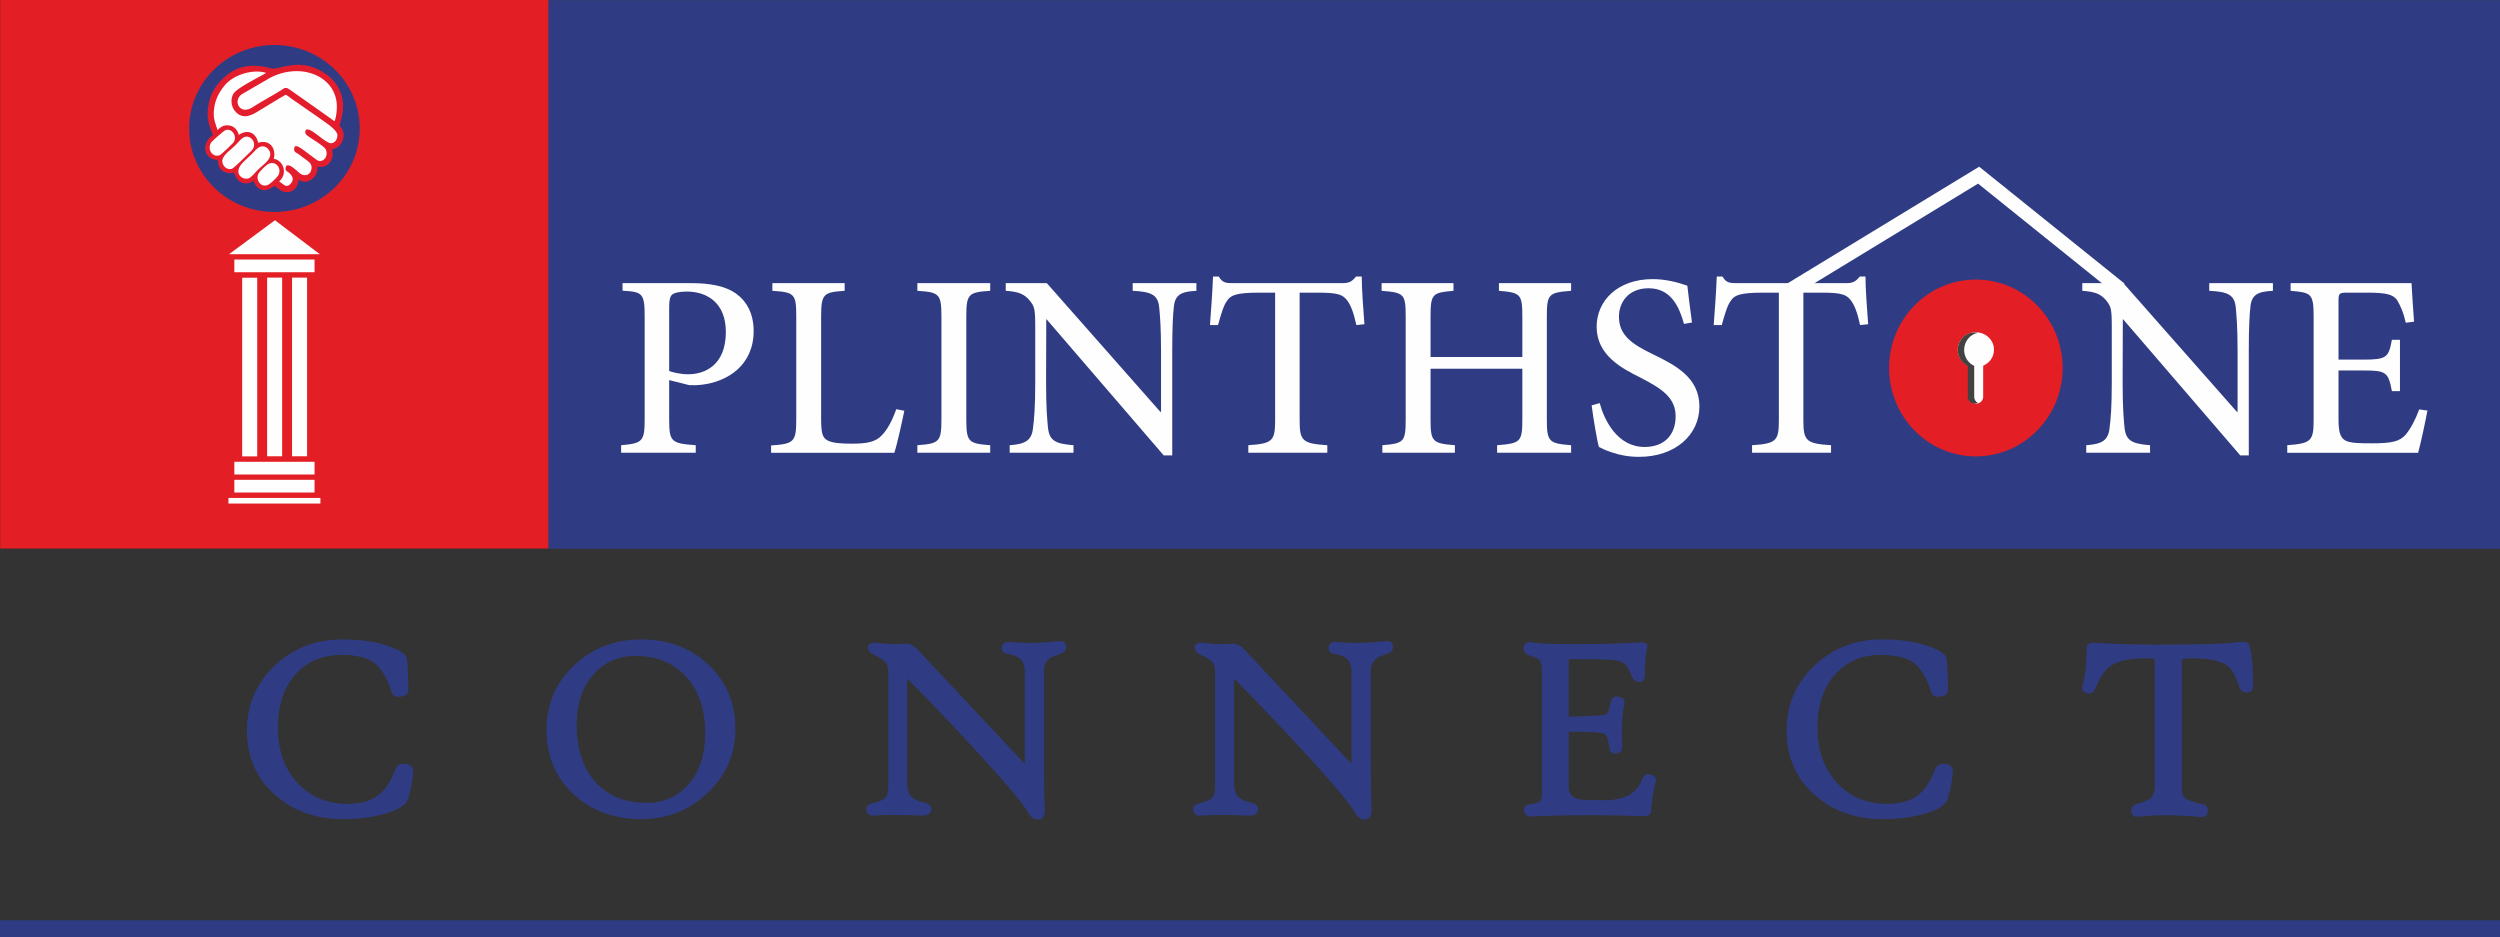 <?xml version="1.0" encoding="UTF-8"?>
<!DOCTYPE svg PUBLIC "-//W3C//DTD SVG 1.1//EN" "http://www.w3.org/Graphics/SVG/1.1/DTD/svg11.dtd">
<!-- Creator: CorelDRAW 2021 (64-Bit) -->
<svg xmlns="http://www.w3.org/2000/svg" xml:space="preserve" width="7.934in" height="2.974in" version="1.1" style="shape-rendering:geometricPrecision; text-rendering:geometricPrecision; image-rendering:optimizeQuality; fill-rule:evenodd; clip-rule:evenodd"
viewBox="0 0 8992.27 3370.68"
 xmlns:xlink="http://www.w3.org/1999/xlink"
 xmlns:xodm="http://www.corel.com/coreldraw/odm/2003">
 <rect x="0" y="0" width="8992.27" height="3370.68" fill="#333333" stroke="none"/>
 <defs>
  <style type="text/css">
   <![CDATA[
    .str0 {stroke:#2F3C84;stroke-width:15.11;stroke-miterlimit:2.613}
    .fil2 {fill:#FEFEFE}
    .fil6 {fill:#434242}
    .fil4 {fill:#E41D2D}
    .fil0 {fill:#E31E24}
    .fil1 {fill:#2F3C84}
    .fil5 {fill:#FEFEFE;fill-rule:nonzero}
    .fil3 {fill:#E41D2D;fill-rule:nonzero}
    .fil7 {fill:#2F3C84;fill-rule:nonzero}
   ]]>
  </style>
 </defs>
 <g id="Layer_x0020_1">
  <g id="_1478516375552">
   <polygon class="fil0" points="0.58,0 1973.64,0 1973.64,1973.07 0.58,1973.07 "/>
   <polygon class="fil1" points="8992.27,0.64 1973.22,0.64 1973.22,1973.71 8992.27,1973.71 "/>
   <path class="fil1" d="M987.11 161.82c169.49,0 306.89,134.46 306.89,300.33 0,165.86 -137.4,300.32 -306.89,300.32 -169.49,0 -306.89,-134.46 -306.89,-300.32 0,-165.87 137.4,-300.33 306.89,-300.33z"/>
   <path class="fil2" d="M779.1 478.77c12.6,-9.15 21.53,-25.72 46.59,-20.89 17.9,3.45 27.28,20.45 29.5,38.83 24.64,-23.73 61.16,-24.59 69.06,25.51 38.99,-18.76 66.6,12.79 52.7,53.35 9.65,3.7 13.94,1.24 23.26,8.95 5,4.14 10.93,11.3 13.26,20.29 6.5,25.02 -8.61,39.67 -19.4,48.19l26.12 18.54c13.98,8.44 25.16,-0.72 31.33,-8.32 23.77,-29.25 -16.1,-52.45 -16.1,-52.47 -0.02,-0.02 -4.52,-1.5 -0.5,-9.77 8.53,-2.09 31.09,20.7 41.36,28.39 16.66,12.49 40.67,7.7 47.84,-12.07 10.81,-29.79 -11.7,-41.94 -21.93,-49.54 -6.98,-5.19 -14,-10.31 -21.53,-16.31 -11.4,-9.09 -19.47,-7.3 -15.46,-19.48 7.88,-0.66 39.28,25.71 52.32,34.69 6.42,4.42 19.76,16.21 27.34,17.99 23.8,5.59 45.16,-21.8 32.58,-49.72 -6.34,-14.07 -48.85,-38.19 -64.25,-49.46 -7.01,-5.13 -9.65,-6 -8.24,-13.38 14.52,-3.15 63.04,48.58 84.22,49.28 18.69,0.62 32.6,-18.17 30.4,-38.24 -2.44,-22.22 -50.73,-51.22 -69.66,-65.41l-81.15 -56.47c-13.9,-8.28 -27.68,-21.26 -40.6,-27.82 -29.18,15.85 -57.51,34.38 -86.05,51.19 -28.5,16.78 -64.45,46.05 -93.1,9.42 -10.68,-13.66 -13.77,-35.7 -4.54,-52.68 11.25,-20.68 100.28,-62.8 125.84,-79.6 -36.78,-23.02 -126,-8.65 -167.58,42.26 -15.34,18.78 -31.82,44.63 -37.35,76.8 -8.05,46.83 3.57,61.03 13.72,97.95z"/>
   <path class="fil2" d="M1205.69 444.91c9.45,-14.32 12.89,-47.3 12.1,-66.77 -4.52,-111.5 -136.58,-163.26 -250.09,-103.33l-101.94 59.24c-39.49,29 -6.38,90.43 45.34,57.37 33.17,-21.2 66.82,-39 101.12,-60.16 18.96,-11.7 12.26,-13.33 38.96,4.93l130.67 92.16c8.98,6.03 14.77,11.72 23.83,16.56z"/>
   <g>
    <path class="fil3" d="M964.01 671.8l-4.16 -11.82 0 0 0.5 -0.2 0.71 -0.34 0.87 -0.47 0.99 -0.58 1.1 -0.7 1.19 -0.8 1.27 -0.9 1.33 -0.98 1.39 -1.06 1.42 -1.12 1.46 -1.19 1.49 -1.24 1.51 -1.29 1.52 -1.33 1.52 -1.37 1.52 -1.4 1.5 -1.41 1.49 -1.43 1.46 -1.44 1.42 -1.43 1.38 -1.43 1.33 -1.41 1.27 -1.39 1.2 -1.37 1.13 -1.32 1.04 -1.28 0.96 -1.22 0.85 -1.15 0.74 -1.06 0.62 -0.96 0.5 -0.84 0.35 -0.68 11.29 5.36 -0.71 1.39 -0.8 1.36 -0.89 1.38 -0.98 1.41 -1.06 1.42 -1.14 1.45 -1.2 1.47 -1.28 1.5 -1.34 1.51 -1.4 1.54 -1.45 1.54 -1.49 1.54 -1.54 1.55 -1.56 1.54 -1.58 1.53 -1.62 1.52 -1.62 1.49 -1.63 1.47 -1.63 1.43 -1.62 1.39 -1.62 1.35 -1.6 1.3 -1.58 1.24 -1.54 1.17 -1.52 1.12 -1.48 1.04 -1.44 0.97 -1.41 0.89 -1.37 0.82 -1.34 0.72 -1.33 0.64 -1.36 0.54 0 0zm-41.5 -46.46l11.75 4.24 0 0 -0.56 1.74 -0.43 1.73 -0.31 1.72 -0.19 1.71 -0.08 1.69 0.03 1.66 0.14 1.65 0.24 1.61 0.34 1.57 0.44 1.54 0.52 1.49 0.62 1.43 0.7 1.38 0.78 1.31 0.85 1.25 0.92 1.17 0.98 1.09 1.04 1.02 1.11 0.93 1.15 0.84 1.2 0.74 1.25 0.66 1.29 0.55 1.33 0.45 1.37 0.35 1.42 0.24 1.46 0.13 1.49 0.02 1.55 -0.11 1.61 -0.25 1.65 -0.38 1.7 -0.54 4.16 11.82 -2.59 0.81 -2.58 0.59 -2.55 0.39 -2.54 0.18 -2.5 -0.02 -2.45 -0.22 -2.39 -0.41 -2.33 -0.59 -2.26 -0.77 -2.16 -0.93 -2.07 -1.08 -1.99 -1.23 -1.88 -1.37 -1.78 -1.49 -1.67 -1.62 -1.55 -1.73 -1.43 -1.83 -1.32 -1.93 -1.19 -2.02 -1.06 -2.1 -0.93 -2.17 -0.8 -2.24 -0.65 -2.31 -0.51 -2.36 -0.36 -2.41 -0.2 -2.45 -0.05 -2.49 0.12 -2.52 0.29 -2.53 0.46 -2.53 0.63 -2.54 0.81 -2.53 0 0zm42.91 -42.63l4.76 11.59 0 0 -0.66 0.3 -0.82 0.43 -0.96 0.56 -1.07 0.67 -1.16 0.78 -1.24 0.87 -1.29 0.96 -1.36 1.05 -1.4 1.12 -1.43 1.19 -1.46 1.25 -1.48 1.29 -1.48 1.34 -1.49 1.37 -1.48 1.41 -1.48 1.43 -1.46 1.45 -1.43 1.45 -1.39 1.45 -1.35 1.45 -1.3 1.44 -1.24 1.41 -1.18 1.38 -1.11 1.34 -1.02 1.3 -0.94 1.24 -0.84 1.17 -0.73 1.09 -0.61 0.98 -0.49 0.87 -0.35 0.71 -0.21 0.5 -11.75 -4.24 0.59 -1.45 0.69 -1.4 0.78 -1.39 0.87 -1.41 0.96 -1.43 1.04 -1.45 1.12 -1.48 1.19 -1.5 1.25 -1.52 1.32 -1.55 1.37 -1.55 1.42 -1.57 1.47 -1.57 1.5 -1.57 1.54 -1.57 1.56 -1.55 1.58 -1.54 1.6 -1.51 1.6 -1.48 1.62 -1.45 1.61 -1.41 1.59 -1.35 1.58 -1.31 1.56 -1.25 1.53 -1.19 1.52 -1.12 1.48 -1.04 1.44 -0.97 1.41 -0.89 1.38 -0.8 1.38 -0.72 1.37 -0.62 0 0zm42.73 47.86l-11.29 -5.36 0 0 0.71 -1.67 0.57 -1.68 0.43 -1.68 0.29 -1.69 0.17 -1.7 0.05 -1.68 -0.08 -1.66 -0.19 -1.66 -0.3 -1.63 -0.41 -1.59 -0.52 -1.57 -0.62 -1.51 -0.72 -1.47 -0.81 -1.41 -0.9 -1.34 -0.98 -1.27 -1.05 -1.18 -1.12 -1.1 -1.2 -1.01 -1.25 -0.91 -1.3 -0.8 -1.35 -0.69 -1.4 -0.58 -1.45 -0.47 -1.49 -0.36 -1.53 -0.22 -1.58 -0.1 -1.63 0.04 -1.68 0.18 -1.73 0.33 -1.78 0.5 -1.85 0.68 -4.76 -11.59 2.76 -1.02 2.76 -0.77 2.74 -0.54 2.72 -0.29 2.68 -0.06 2.63 0.16 2.58 0.38 2.5 0.59 2.41 0.78 2.32 0.97 2.23 1.14 2.12 1.31 2 1.45 1.88 1.59 1.77 1.71 1.64 1.84 1.5 1.95 1.37 2.04 1.24 2.15 1.09 2.22 0.95 2.31 0.79 2.37 0.63 2.44 0.46 2.49 0.29 2.52 0.11 2.57 -0.08 2.59 -0.26 2.61 -0.46 2.61 -0.66 2.61 -0.88 2.58 -1.08 2.55 0 0zm-30.39 -82.02l-12.3 2.14 0 0 -0.17 -0.84 -0.23 -0.87 -0.29 -0.9 -0.34 -0.91 -0.4 -0.92 -0.46 -0.94 -0.51 -0.93 -0.57 -0.92 -0.62 -0.92 -0.67 -0.91 -0.71 -0.88 -0.76 -0.86 -0.79 -0.83 -0.83 -0.79 -0.87 -0.77 -0.89 -0.71 -0.92 -0.67 -0.94 -0.62 -0.97 -0.57 -0.99 -0.52 -0.99 -0.46 -1 -0.39 -1.03 -0.34 -1.04 -0.28 -1.04 -0.21 -1.04 -0.15 -1.04 -0.08 -1.05 -0.01 -1.06 0.06 -1.07 0.13 -1.09 0.21 -1.1 0.29 -3.62 -12 1.92 -0.51 1.92 -0.37 1.91 -0.24 1.89 -0.11 1.87 0.02 1.85 0.14 1.82 0.25 1.78 0.36 1.73 0.46 1.7 0.55 1.66 0.65 1.61 0.73 1.54 0.81 1.5 0.87 1.45 0.95 1.4 1.01 1.34 1.08 1.28 1.12 1.23 1.17 1.17 1.22 1.11 1.25 1.06 1.31 0.98 1.33 0.92 1.37 0.86 1.41 0.79 1.44 0.71 1.45 0.65 1.48 0.57 1.51 0.49 1.52 0.4 1.54 0.32 1.56 0 0zm-50.02 71l-9.02 -8.67 0 0 2.37 -2.44 2.38 -2.37 2.39 -2.3 2.38 -2.23 2.37 -2.17 2.35 -2.11 2.32 -2.06 2.29 -2.01 2.25 -1.96 2.2 -1.92 2.15 -1.89 2.08 -1.86 2.01 -1.83 1.92 -1.79 1.84 -1.78 1.75 -1.76 1.65 -1.74 1.54 -1.72 1.43 -1.7 1.31 -1.69 1.19 -1.68 1.07 -1.67 0.94 -1.66 0.8 -1.65 0.67 -1.66 0.55 -1.66 0.42 -1.69 0.3 -1.71 0.16 -1.76 0.03 -1.83 -0.11 -1.9 -0.27 -1.99 12.3 -2.14 0.4 2.9 0.17 2.86 -0.04 2.78 -0.25 2.74 -0.46 2.67 -0.65 2.59 -0.83 2.52 -1 2.43 -1.15 2.36 -1.29 2.28 -1.41 2.21 -1.52 2.15 -1.63 2.1 -1.71 2.04 -1.79 2.01 -1.88 1.99 -1.95 1.95 -2 1.94 -2.07 1.93 -2.11 1.92 -2.15 1.92 -2.19 1.93 -2.22 1.94 -2.24 1.96 -2.26 1.98 -2.28 2.01 -2.28 2.04 -2.28 2.08 -2.27 2.12 -2.26 2.16 -2.23 2.22 -2.21 2.28 0 0zm-33.42 28.57l-3.21 -12.12 0 0 0.58 -0.18 0.65 -0.25 0.71 -0.32 0.76 -0.38 0.8 -0.46 0.86 -0.54 0.9 -0.6 0.9 -0.65 0.93 -0.71 0.95 -0.76 0.96 -0.81 0.96 -0.84 0.97 -0.88 0.99 -0.93 0.98 -0.94 0.97 -0.96 0.97 -0.98 0.97 -1 0.96 -1.01 0.94 -1 0.93 -1.01 0.92 -1 0.9 -1 0.89 -0.98 0.86 -0.96 0.84 -0.95 0.82 -0.91 0.79 -0.89 0.77 -0.86 0.75 -0.82 0.72 -0.78 0.7 -0.75 9.02 8.67 -0.6 0.64 -0.65 0.7 -0.7 0.77 -0.74 0.82 -0.78 0.87 -0.82 0.91 -0.84 0.95 -0.88 0.99 -0.91 1.01 -0.93 1.03 -0.96 1.06 -0.99 1.07 -1.01 1.08 -1.03 1.08 -1.04 1.08 -1.07 1.08 -1.09 1.08 -1.11 1.06 -1.11 1.03 -1.13 1.04 -1.15 1 -1.16 0.98 -1.17 0.94 -1.2 0.91 -1.22 0.87 -1.22 0.82 -1.24 0.77 -1.28 0.73 -1.3 0.67 -1.33 0.59 -1.37 0.52 -1.41 0.43 0 0zm-21.33 -71.74l8.55 9.14 -0 0 -3.57 3.53 -3.12 3.42 -2.69 3.3 -2.27 3.16 -1.88 3.02 -1.51 2.87 -1.17 2.72 -0.85 2.56 -0.56 2.41 -0.31 2.26 -0.07 2.11 0.13 1.98 0.33 1.85 0.5 1.75 0.67 1.66 0.82 1.57 0.97 1.48 1.12 1.4 1.25 1.31 1.38 1.21 1.49 1.11 1.59 1 1.68 0.89 1.74 0.75 1.78 0.63 1.81 0.49 1.82 0.36 1.8 0.21 1.78 0.07 1.72 -0.07 1.64 -0.21 1.55 -0.34 3.21 12.12 -2.68 0.58 -2.71 0.34 -2.74 0.11 -2.75 -0.11 -2.74 -0.33 -2.72 -0.53 -2.69 -0.73 -2.64 -0.92 -2.58 -1.13 -2.5 -1.32 -2.41 -1.51 -2.3 -1.71 -2.16 -1.91 -2.01 -2.1 -1.83 -2.3 -1.63 -2.49 -1.4 -2.68 -1.14 -2.85 -0.87 -3.02 -0.55 -3.16 -0.22 -3.28 0.12 -3.39 0.48 -3.48 0.83 -3.54 1.2 -3.61 1.57 -3.66 1.95 -3.71 2.34 -3.76 2.74 -3.81 3.15 -3.86 3.57 -3.92 4.01 -3.96 -0 0zm29.07 -27.72l8.61 9.08 0 0 -0.94 0.9 -0.94 0.9 -0.92 0.88 -0.92 0.88 -0.91 0.88 -0.91 0.87 -0.91 0.87 -0.89 0.85 -0.89 0.86 -0.91 0.86 -0.89 0.85 -0.89 0.85 -0.88 0.85 -0.89 0.85 -0.89 0.85 -0.89 0.85 -0.88 0.84 -0.89 0.85 -0.89 0.85 -0.89 0.85 -0.89 0.85 -0.9 0.86 -0.91 0.87 -0.91 0.86 -0.91 0.86 -0.92 0.87 -0.93 0.88 -0.93 0.88 -0.94 0.89 -0.95 0.89 -0.95 0.91 -0.96 0.91 -8.55 -9.14 0.96 -0.91 0.95 -0.9 0.95 -0.89 0.93 -0.88 0.93 -0.88 0.92 -0.87 0.91 -0.87 0.91 -0.87 0.91 -0.86 0.89 -0.84 0.89 -0.85 0.89 -0.85 0.89 -0.85 0.89 -0.85 0.89 -0.85 0.89 -0.86 0.88 -0.83 0.88 -0.84 0.89 -0.85 0.88 -0.85 0.89 -0.85 0.89 -0.85 0.89 -0.85 0.89 -0.86 0.91 -0.87 0.9 -0.86 0.91 -0.87 0.91 -0.87 0.92 -0.88 0.93 -0.89 0.94 -0.9 0.94 -0.9 0 0zm34.28 -27.43l3.62 12 -0 0 -1.07 0.35 -1.04 0.39 -1.02 0.43 -1.01 0.46 -0.98 0.5 -0.96 0.54 -0.96 0.58 -0.95 0.62 -0.93 0.64 -0.92 0.67 -0.92 0.71 -0.91 0.74 -0.89 0.76 -0.89 0.79 -0.89 0.81 -0.88 0.83 -0.88 0.86 -0.87 0.87 -0.86 0.89 -0.87 0.91 -0.86 0.91 -0.86 0.93 -0.87 0.94 -0.86 0.94 -0.87 0.94 -0.87 0.95 -0.87 0.93 -0.88 0.95 -0.89 0.93 -0.9 0.92 -0.92 0.92 -0.93 0.91 -8.61 -9.08 0.79 -0.77 0.79 -0.79 0.81 -0.83 0.82 -0.85 0.82 -0.87 0.84 -0.91 0.85 -0.91 0.86 -0.93 0.88 -0.95 0.88 -0.95 0.9 -0.97 0.92 -0.98 0.93 -0.97 0.96 -0.99 0.98 -0.99 1 -0.97 1.02 -0.98 1.05 -0.96 1.08 -0.95 1.11 -0.94 1.13 -0.91 1.16 -0.9 1.2 -0.88 1.24 -0.85 1.27 -0.81 1.3 -0.79 1.35 -0.75 1.4 -0.71 1.43 -0.66 1.47 -0.62 1.51 -0.56 1.55 -0.51 -0 0zm-17.18 -9.93l-12.14 2.94 0 0 -0.22 -0.83 -0.28 -0.86 -0.33 -0.87 -0.39 -0.88 -0.44 -0.89 -0.49 -0.88 -0.54 -0.89 -0.59 -0.87 -0.63 -0.85 -0.68 -0.84 -0.71 -0.82 -0.75 -0.79 -0.79 -0.76 -0.82 -0.72 -0.85 -0.69 -0.87 -0.64 -0.89 -0.6 -0.9 -0.54 -0.93 -0.5 -0.95 -0.45 -0.95 -0.4 -0.93 -0.33 -0.96 -0.28 -0.97 -0.22 -0.95 -0.16 -0.96 -0.1 -0.96 -0.04 -0.97 0.03 -0.98 0.09 -0.98 0.16 -0.99 0.23 -1.01 0.31 -4.05 -11.86 1.81 -0.55 1.82 -0.43 1.83 -0.3 1.8 -0.17 1.79 -0.05 1.78 0.07 1.74 0.18 1.72 0.29 1.66 0.38 1.64 0.47 1.61 0.57 1.56 0.65 1.5 0.72 1.46 0.79 1.43 0.87 1.37 0.92 1.33 0.98 1.27 1.04 1.22 1.08 1.17 1.13 1.11 1.16 1.07 1.22 1 1.24 0.95 1.29 0.88 1.32 0.83 1.34 0.76 1.37 0.69 1.4 0.63 1.43 0.55 1.45 0.48 1.46 0.4 1.49 0 0zm-19.79 44.51l-8.64 -9.06 0 0 0.84 -0.79 0.85 -0.79 0.87 -0.8 0.87 -0.79 0.88 -0.81 0.87 -0.81 0.87 -0.83 0.87 -0.84 0.84 -0.84 0.83 -0.86 0.82 -0.88 0.78 -0.88 0.77 -0.91 0.73 -0.91 0.69 -0.93 0.66 -0.95 0.62 -0.96 0.57 -0.98 0.53 -1 0.47 -1.01 0.43 -1.04 0.38 -1.07 0.32 -1.08 0.26 -1.12 0.21 -1.16 0.14 -1.19 0.08 -1.24 0.01 -1.28 -0.07 -1.34 -0.14 -1.41 -0.23 -1.46 -0.33 -1.54 12.14 -2.94 0.46 2.17 0.34 2.14 0.21 2.08 0.1 2.04 -0.02 2.01 -0.13 1.95 -0.23 1.9 -0.33 1.84 -0.42 1.79 -0.52 1.74 -0.59 1.66 -0.66 1.61 -0.73 1.55 -0.79 1.49 -0.84 1.43 -0.87 1.37 -0.91 1.32 -0.95 1.27 -0.96 1.21 -0.97 1.16 -1 1.12 -0.99 1.06 -0.99 1.03 -1 0.99 -0.97 0.94 -0.96 0.91 -0.94 0.87 -0.91 0.84 -0.87 0.8 -0.83 0.77 -0.78 0.73 -0.74 0.71 0 0zm-62.85 57.07l-4.06 -11.86 0 0 -0.09 0.03 0.57 -0.34 0.94 -0.64 1.2 -0.89 1.42 -1.12 1.61 -1.32 1.76 -1.49 1.9 -1.65 2.03 -1.79 2.13 -1.91 2.22 -2.03 2.29 -2.12 2.35 -2.2 2.4 -2.26 2.44 -2.3 2.45 -2.33 2.46 -2.36 2.45 -2.36 2.42 -2.34 2.39 -2.32 2.34 -2.28 2.27 -2.22 2.2 -2.16 2.11 -2.07 2 -1.97 1.88 -1.86 1.76 -1.73 1.6 -1.58 1.45 -1.43 1.29 -1.27 1.11 -1.08 0.91 -0.89 8.64 9.06 -0.87 0.84 -1.08 1.05 -1.26 1.24 -1.45 1.42 -1.61 1.59 -1.76 1.73 -1.88 1.86 -2.01 1.98 -2.11 2.07 -2.2 2.16 -2.29 2.24 -2.35 2.29 -2.41 2.34 -2.44 2.36 -2.47 2.38 -2.48 2.37 -2.48 2.37 -2.46 2.33 -2.44 2.29 -2.4 2.23 -2.34 2.16 -2.28 2.08 -2.2 1.98 -2.11 1.87 -2.01 1.74 -1.9 1.61 -1.78 1.45 -1.66 1.3 -1.55 1.15 -1.45 0.99 -1.45 0.85 -1.69 0.75 0 0zm-42.39 -25.48l12.16 -2.82 0 0 0.24 0.93 0.29 0.94 0.34 0.95 0.4 0.95 0.46 0.96 0.5 0.95 0.55 0.94 0.59 0.92 0.64 0.9 0.68 0.87 0.72 0.85 0.76 0.83 0.79 0.78 0.83 0.74 0.87 0.71 0.89 0.66 0.9 0.6 0.93 0.56 0.96 0.51 0.96 0.45 0.99 0.39 1 0.34 1.01 0.27 1.04 0.21 1.04 0.16 1.06 0.08 1.08 0.02 1.07 -0.05 1.11 -0.12 1.14 -0.2 1.16 -0.28 1.18 -0.37 4.06 11.86 -1.92 0.6 -1.93 0.47 -1.91 0.33 -1.91 0.21 -1.9 0.08 -1.86 -0.04 -1.83 -0.15 -1.8 -0.26 -1.76 -0.37 -1.73 -0.47 -1.68 -0.56 -1.63 -0.65 -1.58 -0.74 -1.52 -0.81 -1.48 -0.88 -1.43 -0.96 -1.36 -1.02 -1.3 -1.07 -1.25 -1.12 -1.2 -1.19 -1.13 -1.22 -1.08 -1.27 -1.02 -1.31 -0.95 -1.35 -0.89 -1.38 -0.82 -1.41 -0.76 -1.44 -0.69 -1.46 -0.63 -1.49 -0.55 -1.52 -0.47 -1.52 -0.4 -1.54 0 0zm50.74 -72.23l8.84 8.85 0 0 -2.45 2.44 -2.47 2.38 -2.47 2.31 -2.45 2.27 -2.45 2.21 -2.42 2.17 -2.4 2.12 -2.36 2.08 -2.31 2.04 -2.26 2 -2.2 1.97 -2.13 1.94 -2.06 1.91 -1.98 1.89 -1.88 1.86 -1.78 1.84 -1.68 1.81 -1.57 1.79 -1.45 1.77 -1.33 1.75 -1.2 1.72 -1.06 1.7 -0.92 1.67 -0.79 1.66 -0.65 1.63 -0.51 1.62 -0.37 1.61 -0.25 1.61 -0.11 1.63 0.03 1.67 0.18 1.71 0.33 1.79 -12.16 2.82 -0.52 -2.79 -0.29 -2.77 -0.05 -2.73 0.18 -2.69 0.4 -2.63 0.61 -2.57 0.79 -2.51 0.97 -2.43 1.12 -2.36 1.27 -2.3 1.4 -2.25 1.52 -2.19 1.63 -2.15 1.73 -2.11 1.82 -2.08 1.9 -2.05 1.98 -2.03 2.05 -2.02 2.11 -2.02 2.17 -2.01 2.21 -2.02 2.26 -2.03 2.29 -2.04 2.33 -2.05 2.35 -2.07 2.36 -2.09 2.37 -2.12 2.38 -2.15 2.37 -2.19 2.37 -2.22 2.34 -2.25 2.32 -2.3 0 0zm33.44 -28.67l4.05 11.86 0 0 -0.88 0.33 -0.88 0.37 -0.9 0.43 -0.91 0.48 -0.91 0.53 -0.92 0.58 -0.94 0.63 -0.94 0.67 -0.93 0.71 -0.95 0.75 -0.94 0.78 -0.93 0.82 -0.94 0.85 -0.94 0.88 -0.93 0.9 -0.91 0.91 -0.92 0.94 -0.91 0.95 -0.91 0.97 -0.9 0.97 -0.88 0.97 -0.89 0.98 -0.88 0.98 -0.86 0.96 -0.86 0.97 -0.86 0.96 -0.84 0.94 -0.85 0.94 -0.83 0.9 -0.83 0.89 -0.83 0.87 -0.82 0.84 -8.84 -8.85 0.71 -0.72 0.72 -0.75 0.75 -0.81 0.79 -0.85 0.79 -0.87 0.83 -0.91 0.83 -0.93 0.86 -0.97 0.89 -0.99 0.91 -1 0.91 -1.01 0.95 -1.04 0.96 -1.03 0.97 -1.04 1 -1.04 1.02 -1.04 1.05 -1.04 1.06 -1.02 1.08 -1.01 1.1 -1 1.13 -0.98 1.15 -0.97 1.17 -0.93 1.2 -0.91 1.22 -0.87 1.24 -0.84 1.29 -0.8 1.32 -0.76 1.34 -0.71 1.37 -0.66 1.41 -0.6 1.44 -0.54 0 0zm-34.51 31.16l-9.89 -7.66 -0 0 1.22 -1.73 1.02 -1.74 0.85 -1.74 0.66 -1.75 0.51 -1.76 0.36 -1.76 0.21 -1.77 0.07 -1.76 -0.07 -1.75 -0.2 -1.74 -0.33 -1.72 -0.45 -1.69 -0.56 -1.65 -0.68 -1.6 -0.79 -1.55 -0.89 -1.48 -0.97 -1.41 -1.06 -1.33 -1.14 -1.23 -1.2 -1.13 -1.27 -1.02 -1.32 -0.91 -1.36 -0.78 -1.39 -0.66 -1.42 -0.53 -1.45 -0.4 -1.46 -0.27 -1.48 -0.13 -1.51 0.01 -1.54 0.16 -1.56 0.32 -1.6 0.49 -4.2 -11.81 2.73 -0.84 2.75 -0.56 2.72 -0.29 2.7 -0.02 2.65 0.23 2.59 0.47 2.51 0.7 2.42 0.91 2.33 1.1 2.22 1.29 2.11 1.45 2 1.61 1.87 1.75 1.74 1.88 1.62 2 1.47 2.12 1.33 2.22 1.18 2.32 1.02 2.41 0.86 2.5 0.67 2.56 0.5 2.63 0.3 2.67 0.1 2.73 -0.12 2.75 -0.33 2.76 -0.56 2.77 -0.8 2.75 -1.05 2.74 -1.29 2.69 -1.54 2.63 -1.8 2.55 -0 0zm-51.24 46.48l-4.08 -11.85 -0 0 -0.46 0.2 0.33 -0.21 0.72 -0.51 0.96 -0.73 1.16 -0.94 1.33 -1.1 1.48 -1.26 1.61 -1.39 1.71 -1.51 1.82 -1.62 1.9 -1.7 1.95 -1.77 2 -1.84 2.05 -1.88 2.06 -1.92 2.08 -1.94 2.07 -1.95 2.05 -1.94 2.02 -1.92 1.97 -1.88 1.91 -1.84 1.84 -1.77 1.74 -1.7 1.65 -1.61 1.54 -1.51 1.4 -1.39 1.26 -1.26 1.09 -1.1 0.91 -0.94 0.71 -0.75 0.46 -0.5 0.1 -0.12 9.89 7.66 -0.63 0.76 -0.7 0.77 -0.83 0.88 -1 1.03 -1.16 1.17 -1.3 1.3 -1.44 1.42 -1.56 1.54 -1.67 1.64 -1.78 1.73 -1.87 1.8 -1.94 1.86 -2 1.91 -2.04 1.94 -2.08 1.97 -2.1 1.96 -2.1 1.97 -2.1 1.95 -2.07 1.92 -2.05 1.87 -2 1.82 -1.94 1.74 -1.86 1.66 -1.78 1.57 -1.69 1.46 -1.58 1.34 -1.48 1.22 -1.35 1.08 -1.24 0.95 -1.16 0.82 -1.16 0.73 -1.57 0.72 -0 0zm-37.03 -56.63l10 7.51 0 0 -1.14 1.66 -0.99 1.71 -0.83 1.76 -0.7 1.81 -0.55 1.84 -0.42 1.87 -0.28 1.88 -0.14 1.9 -0.01 1.9 0.11 1.88 0.24 1.86 0.37 1.83 0.48 1.78 0.6 1.71 0.71 1.66 0.81 1.58 0.91 1.48 1 1.39 1.09 1.29 1.18 1.18 1.24 1.06 1.32 0.93 1.4 0.81 1.47 0.68 1.54 0.54 1.63 0.41 1.72 0.26 1.81 0.1 1.92 -0.07 2.04 -0.26 2.15 -0.46 2.27 -0.69 4.08 11.85 -3.21 0.98 -3.18 0.68 -3.11 0.4 -3.05 0.12 -2.98 -0.17 -2.89 -0.44 -2.78 -0.7 -2.65 -0.94 -2.52 -1.16 -2.38 -1.38 -2.23 -1.58 -2.07 -1.75 -1.89 -1.9 -1.74 -2.04 -1.57 -2.17 -1.41 -2.29 -1.22 -2.38 -1.05 -2.46 -0.89 -2.55 -0.71 -2.61 -0.53 -2.66 -0.36 -2.71 -0.17 -2.74 0.02 -2.76 0.21 -2.77 0.41 -2.78 0.62 -2.76 0.82 -2.74 1.04 -2.69 1.25 -2.64 1.48 -2.56 1.69 -2.48 0 0zm53.38 -45.33l4.2 11.81 0 0 0.04 -0.01 -0.51 0.29 -0.84 0.53 -1.06 0.73 -1.26 0.91 -1.42 1.06 -1.56 1.2 -1.68 1.33 -1.79 1.43 -1.87 1.52 -1.95 1.6 -2 1.68 -2.06 1.74 -2.09 1.78 -2.11 1.81 -2.11 1.83 -2.11 1.84 -2.09 1.83 -2.05 1.82 -2 1.79 -1.95 1.76 -1.88 1.7 -1.78 1.63 -1.68 1.55 -1.57 1.47 -1.44 1.36 -1.29 1.24 -1.14 1.12 -0.95 0.95 -0.74 0.77 -0.5 0.55 -0.17 0.2 -10 -7.51 0.74 -0.91 0.81 -0.89 0.95 -1 1.09 -1.1 1.22 -1.2 1.37 -1.33 1.5 -1.42 1.62 -1.52 1.74 -1.61 1.83 -1.67 1.91 -1.74 1.98 -1.78 2.04 -1.83 2.09 -1.86 2.12 -1.87 2.14 -1.87 2.15 -1.86 2.15 -1.85 2.13 -1.81 2.1 -1.77 2.06 -1.72 2.01 -1.66 1.95 -1.58 1.86 -1.49 1.78 -1.4 1.68 -1.29 1.58 -1.18 1.46 -1.06 1.37 -0.93 1.28 -0.81 1.25 -0.7 1.43 -0.63 0 0zm369.35 -28.68l7.18 -10.26 -0.12 -0.08 0.88 0.59 0.86 0.6 0.83 0.58 0.81 0.57 0.81 0.58 0.8 0.58 0.75 0.56 0.75 0.55 0.75 0.57 0.74 0.56 0.71 0.54 0.7 0.53 0.71 0.54 0.7 0.53 0.67 0.51 0.7 0.52 0.68 0.52 0.65 0.48 0.67 0.49 0.68 0.5 0.67 0.48 0.66 0.46 0.68 0.47 0.67 0.46 0.68 0.45 0.71 0.46 0.7 0.44 0.71 0.44 0.71 0.43 0.74 0.42 0.76 0.42 0.76 0.41 -5.87 11.07 -0.92 -0.5 -0.88 -0.5 -0.88 -0.5 -0.87 -0.52 -0.83 -0.51 -0.83 -0.53 -0.79 -0.52 -0.8 -0.52 -0.78 -0.53 -0.76 -0.52 -0.76 -0.54 -0.75 -0.54 -0.72 -0.52 -0.73 -0.53 -0.75 -0.55 -0.7 -0.53 -0.7 -0.53 -0.72 -0.54 -0.7 -0.54 -0.7 -0.53 -0.71 -0.54 -0.71 -0.54 -0.7 -0.53 -0.7 -0.52 -0.73 -0.54 -0.74 -0.55 -0.71 -0.52 -0.73 -0.52 -0.76 -0.54 -0.77 -0.54 -0.76 -0.53 -0.79 -0.54 -0.12 -0.08zm0.12 0.08l-0.14 -0.09 0.02 0.01 0.12 0.08zm-123.61 -102.51l130.67 92.16 -7.18 10.26 -130.67 -92.16 7.1 -10.32 0.08 0.05zm-0.08 -0.05l0 0 0.08 0.05 -0.08 -0.05zm-39.21 5.6l-6.53 -10.68 0 0 1.64 -1.03 1.5 -0.96 1.39 -0.92 1.3 -0.87 1.21 -0.81 1.14 -0.76 1.09 -0.71 1.07 -0.68 1.08 -0.64 1.08 -0.58 1.15 -0.55 1.23 -0.48 1.3 -0.38 1.39 -0.26 1.46 -0.11 1.46 0.07 1.41 0.22 1.37 0.36 1.31 0.47 1.26 0.55 1.23 0.62 1.25 0.7 1.29 0.78 1.34 0.85 1.41 0.93 1.51 1.03 1.62 1.12 1.75 1.21 1.89 1.32 2.03 1.42 2.2 1.52 2.39 1.64 -7.02 10.37 -2.43 -1.67 -2.24 -1.55 -2.06 -1.44 -1.88 -1.31 -1.72 -1.2 -1.56 -1.08 -1.41 -0.95 -1.27 -0.84 -1.12 -0.72 -0.98 -0.59 -0.84 -0.47 -0.71 -0.36 -0.54 -0.24 -0.38 -0.14 -0.24 -0.06 -0.12 -0.02 -0.04 -0 0 0 -0.08 0.02 -0.18 0.06 -0.31 0.12 -0.44 0.21 -0.59 0.33 -0.7 0.41 -0.84 0.54 -0.97 0.63 -1.08 0.73 -1.22 0.82 -1.33 0.89 -1.49 0.97 -1.62 1.04 -1.77 1.11 0 0zm-101.04 60.11l-6.7 -10.58 0 0 3.14 -1.99 3.13 -1.97 3.14 -1.96 3.15 -1.94 3.14 -1.92 3.15 -1.91 3.15 -1.9 3.15 -1.88 3.14 -1.87 3.15 -1.87 3.15 -1.85 3.15 -1.85 3.16 -1.84 3.15 -1.83 3.15 -1.83 3.16 -1.83 3.17 -1.83 3.16 -1.83 3.16 -1.83 3.17 -1.84 3.17 -1.84 3.17 -1.84 3.17 -1.85 3.18 -1.86 3.18 -1.87 3.19 -1.87 3.18 -1.88 3.19 -1.9 3.19 -1.91 3.19 -1.93 3.19 -1.95 3.19 -1.96 6.53 10.68 -3.23 1.99 -3.23 1.97 -3.22 1.95 -3.22 1.93 -3.21 1.92 -3.21 1.9 -3.2 1.89 -3.19 1.87 -3.19 1.87 -3.19 1.86 -3.19 1.85 -3.17 1.84 -3.17 1.84 -3.17 1.83 -3.17 1.83 -3.16 1.83 -3.15 1.83 -3.15 1.83 -3.15 1.83 -3.13 1.83 -3.14 1.84 -3.13 1.83 -3.12 1.85 -3.12 1.86 -3.11 1.86 -3.11 1.88 -3.11 1.88 -3.1 1.9 -3.1 1.91 -3.09 1.93 -3.1 1.95 -3.08 1.96 0 0zm-51.82 -68.08l6.26 10.85 0.56 -0.37 -3.06 2.46 -2.66 2.57 -2.28 2.67 -1.92 2.74 -1.59 2.8 -1.26 2.85 -0.95 2.89 -0.66 2.9 -0.37 2.89 -0.09 2.87 0.18 2.84 0.45 2.78 0.7 2.7 0.94 2.61 1.17 2.49 1.4 2.36 1.6 2.19 1.82 2.02 2 1.83 2.19 1.62 2.37 1.4 2.55 1.16 2.73 0.9 2.92 0.62 3.11 0.33 3.29 0 3.49 -0.35 3.68 -0.73 3.87 -1.15 4.07 -1.6 4.23 -2.07 4.4 -2.6 6.7 10.58 -5.18 3.06 -5.12 2.51 -5.03 1.98 -4.94 1.46 -4.84 0.96 -4.7 0.46 -4.57 -0 -4.4 -0.47 -4.21 -0.9 -4 -1.32 -3.77 -1.71 -3.51 -2.06 -3.24 -2.39 -2.94 -2.68 -2.65 -2.95 -2.33 -3.19 -2.01 -3.39 -1.68 -3.57 -1.34 -3.72 -0.99 -3.85 -0.62 -3.95 -0.26 -4.02 0.12 -4.08 0.53 -4.09 0.92 -4.08 1.34 -4.04 1.76 -3.98 2.19 -3.87 2.62 -3.73 3.06 -3.57 3.49 -3.38 3.92 -3.16 0.56 -0.37zm-0.56 0.37l0.27 -0.2 0.29 -0.17 -0.56 0.37zm108.75 -48.75l-101.94 59.24 -6.26 -10.85 101.94 -59.24 0.22 -0.12 6.03 10.98zm-6.26 -10.85l0.13 -0.08 0.09 -0.05 -0.22 0.12zm259.45 108.5l-12.48 0.51 0 0 -0.76 -9.82 -1.44 -9.45 -2.1 -9.09 -2.73 -8.71 -3.34 -8.33 -3.92 -7.95 -4.47 -7.57 -5.01 -7.17 -5.52 -6.78 -6.01 -6.37 -6.47 -5.96 -6.91 -5.53 -7.34 -5.1 -7.73 -4.65 -8.09 -4.2 -8.45 -3.73 -8.76 -3.25 -9.05 -2.77 -9.32 -2.26 -9.57 -1.76 -9.78 -1.24 -9.97 -0.7 -10.13 -0.17 -10.26 0.39 -10.37 0.95 -10.46 1.52 -10.51 2.09 -10.54 2.69 -10.54 3.29 -10.52 3.9 -10.47 4.52 -10.4 5.15 -5.81 -11.1 10.98 -5.43 11.07 -4.78 11.14 -4.12 11.17 -3.49 11.17 -2.85 11.16 -2.23 11.11 -1.61 11.04 -1.01 10.93 -0.41 10.8 0.17 10.65 0.75 10.46 1.32 10.25 1.88 10.02 2.43 9.75 2.98 9.46 3.51 9.14 4.04 8.8 4.56 8.42 5.07 8.01 5.57 7.58 6.06 7.12 6.55 6.62 7.03 6.1 7.49 5.54 7.95 4.96 8.38 4.34 8.81 3.69 9.23 3.02 9.63 2.31 10.01 1.58 10.38 0.83 10.74 0 0zm-21.28 72.56l5.87 -11.07 -8.14 2.07 0.7 -1.12 0.69 -1.24 0.69 -1.38 0.67 -1.48 0.65 -1.58 0.63 -1.68 0.61 -1.77 0.58 -1.85 0.56 -1.92 0.53 -1.99 0.51 -2.05 0.47 -2.1 0.46 -2.15 0.41 -2.18 0.4 -2.22 0.37 -2.24 0.34 -2.26 0.31 -2.27 0.28 -2.29 0.25 -2.28 0.22 -2.27 0.2 -2.26 0.17 -2.24 0.14 -2.22 0.12 -2.19 0.09 -2.15 0.06 -2.09 0.04 -2.05 0.01 -1.99 -0.01 -1.92 -0.04 -1.85 -0.06 -1.77 12.48 -0.51 0.07 1.96 0.04 2.03 0.01 2.08 -0.01 2.14 -0.04 2.2 -0.07 2.25 -0.1 2.29 -0.12 2.32 -0.15 2.35 -0.18 2.39 -0.21 2.4 -0.24 2.42 -0.27 2.43 -0.3 2.42 -0.33 2.44 -0.37 2.43 -0.39 2.41 -0.42 2.39 -0.46 2.38 -0.49 2.35 -0.53 2.32 -0.56 2.29 -0.6 2.24 -0.63 2.19 -0.68 2.14 -0.72 2.08 -0.76 2.03 -0.81 1.97 -0.86 1.9 -0.91 1.82 -0.97 1.76 -1.04 1.67 -8.14 2.07zm8.14 -2.07l-3.13 4.75 -5.01 -2.68 8.14 -2.07zm-451.67 -68.62l12.31 2.13 0 0 -0.68 4.18 -0.57 3.99 -0.46 3.81 -0.36 3.64 -0.27 3.49 -0.17 3.33 -0.08 3.2 0 3.07 0.08 2.96 0.16 2.86 0.23 2.77 0.29 2.7 0.36 2.62 0.42 2.57 0.48 2.54 0.54 2.5 0.59 2.49 0.64 2.49 0.69 2.49 0.74 2.51 0.78 2.54 0.81 2.57 0.85 2.62 0.88 2.68 0.9 2.74 0.93 2.82 0.95 2.91 0.96 3.01 0.97 3.1 0.98 3.21 0.98 3.34 0.98 3.46 -12.04 3.34 -0.93 -3.33 -0.94 -3.21 -0.95 -3.11 -0.94 -3.02 -0.94 -2.93 -0.93 -2.86 -0.92 -2.8 -0.91 -2.76 -0.89 -2.71 -0.87 -2.69 -0.84 -2.67 -0.81 -2.66 -0.78 -2.67 -0.74 -2.69 -0.7 -2.71 -0.65 -2.74 -0.6 -2.78 -0.54 -2.83 -0.48 -2.89 -0.4 -2.96 -0.34 -3.03 -0.25 -3.12 -0.17 -3.2 -0.09 -3.3 0 -3.4 0.09 -3.53 0.19 -3.65 0.29 -3.78 0.39 -3.93 0.5 -4.08 0.61 -4.24 0.71 -4.41 0 0zm38.68 -79.71l9.66 7.95 0 0 -1.41 1.74 -1.41 1.78 -1.41 1.81 -1.41 1.85 -1.4 1.89 -1.4 1.93 -1.39 1.96 -1.38 2.01 -1.37 2.04 -1.35 2.07 -1.34 2.12 -1.33 2.15 -1.3 2.19 -1.28 2.22 -1.25 2.26 -1.23 2.3 -1.2 2.33 -1.16 2.37 -1.14 2.41 -1.11 2.44 -1.06 2.47 -1.03 2.52 -0.99 2.54 -0.94 2.58 -0.9 2.62 -0.85 2.65 -0.79 2.68 -0.75 2.73 -0.7 2.75 -0.64 2.79 -0.59 2.82 -0.52 2.86 -12.31 -2.13 0.58 -3.14 0.64 -3.09 0.7 -3.06 0.77 -3.02 0.82 -2.97 0.87 -2.94 0.93 -2.9 0.97 -2.85 1.03 -2.81 1.08 -2.78 1.11 -2.72 1.16 -2.7 1.2 -2.64 1.23 -2.59 1.26 -2.57 1.29 -2.52 1.32 -2.47 1.35 -2.43 1.38 -2.39 1.39 -2.34 1.41 -2.3 1.43 -2.26 1.45 -2.22 1.46 -2.17 1.47 -2.13 1.47 -2.09 1.49 -2.04 1.49 -2 1.49 -1.96 1.48 -1.91 1.49 -1.87 1.48 -1.83 0 0zm175.83 -33.04l-6.84 -10.5 0.12 10.57 -3.16 -1.8 -3.47 -1.63 -3.77 -1.46 -4.05 -1.28 -4.31 -1.09 -4.55 -0.89 -4.77 -0.7 -4.96 -0.49 -5.14 -0.29 -5.29 -0.08 -5.43 0.13 -5.54 0.34 -5.64 0.54 -5.71 0.76 -5.77 0.97 -5.8 1.17 -5.82 1.39 -5.81 1.6 -5.79 1.81 -5.76 2.01 -5.68 2.21 -5.61 2.43 -5.51 2.63 -5.39 2.83 -5.26 3.03 -5.1 3.24 -4.92 3.43 -4.74 3.64 -4.53 3.82 -4.31 4.02 -4.07 4.21 -3.81 4.4 -9.66 -7.95 4.26 -4.93 4.53 -4.69 4.77 -4.46 5 -4.22 5.19 -3.98 5.39 -3.75 5.55 -3.52 5.69 -3.29 5.82 -3.06 5.93 -2.84 6.03 -2.61 6.1 -2.38 6.16 -2.16 6.2 -1.93 6.22 -1.7 6.23 -1.49 6.21 -1.26 6.19 -1.04 6.14 -0.81 6.07 -0.59 6 -0.37 5.9 -0.14 5.78 0.09 5.66 0.32 5.51 0.54 5.35 0.79 5.17 1.02 4.98 1.26 4.77 1.5 4.55 1.76 4.3 2.03 4.04 2.3 0.12 10.57zm-0.12 -10.57l8.3 5.19 -8.18 5.38 -0.12 -10.57zm-123.67 87.93l-10.96 -6.02 0 0 1.71 -2.68 2.08 -2.58 2.41 -2.54 2.73 -2.55 3.04 -2.58 3.33 -2.62 3.6 -2.67 3.86 -2.73 4.09 -2.76 4.29 -2.79 4.48 -2.83 4.65 -2.86 4.78 -2.86 4.89 -2.88 4.98 -2.88 5.05 -2.87 5.08 -2.86 5.09 -2.84 5.07 -2.81 5.04 -2.76 4.97 -2.72 4.88 -2.66 4.76 -2.59 4.61 -2.53 4.44 -2.44 4.25 -2.35 4.02 -2.25 3.77 -2.13 3.49 -2.01 3.17 -1.88 2.83 -1.73 2.46 -1.57 6.84 10.5 -2.7 1.72 -3.01 1.85 -3.32 1.96 -3.59 2.07 -3.85 2.18 -4.08 2.28 -4.28 2.37 -4.47 2.45 -4.63 2.53 -4.76 2.6 -4.87 2.66 -4.96 2.71 -5.01 2.75 -5.04 2.79 -5.05 2.81 -5.03 2.83 -4.98 2.84 -4.9 2.84 -4.81 2.83 -4.68 2.81 -4.52 2.78 -4.34 2.74 -4.13 2.7 -3.9 2.63 -3.64 2.56 -3.33 2.48 -3.01 2.37 -2.64 2.24 -2.25 2.11 -1.82 1.91 -1.34 1.66 -0.84 1.32 0 0zm3.97 45.8l-9.82 7.75 -0 0 -1.12 -1.5 -1.08 -1.56 -1.01 -1.59 -0.96 -1.64 -0.9 -1.68 -0.84 -1.71 -0.78 -1.74 -0.73 -1.78 -0.66 -1.82 -0.6 -1.83 -0.55 -1.87 -0.48 -1.89 -0.42 -1.91 -0.36 -1.92 -0.3 -1.95 -0.23 -1.95 -0.17 -1.96 -0.1 -1.98 -0.04 -1.98 0.04 -1.99 0.1 -1.99 0.18 -1.99 0.25 -1.99 0.32 -1.98 0.4 -1.98 0.47 -1.96 0.55 -1.95 0.62 -1.94 0.71 -1.91 0.79 -1.9 0.87 -1.87 0.95 -1.84 10.96 6.02 -0.71 1.37 -0.65 1.39 -0.59 1.42 -0.53 1.44 -0.47 1.46 -0.41 1.49 -0.36 1.5 -0.3 1.51 -0.25 1.53 -0.19 1.54 -0.13 1.54 -0.08 1.55 -0.03 1.55 0.03 1.55 0.08 1.55 0.13 1.54 0.18 1.54 0.24 1.53 0.28 1.51 0.33 1.49 0.38 1.49 0.42 1.45 0.48 1.44 0.51 1.41 0.56 1.38 0.6 1.35 0.65 1.31 0.68 1.28 0.73 1.24 0.76 1.2 0.79 1.15 0.83 1.11 -0 0zm85.03 -10.96l6.32 10.82 0 0 -2.63 1.57 -2.7 1.65 -2.75 1.7 -2.81 1.74 -2.85 1.77 -2.9 1.78 -2.95 1.77 -2.99 1.76 -3.03 1.72 -3.07 1.67 -3.11 1.62 -3.15 1.54 -3.18 1.44 -3.21 1.34 -3.26 1.21 -3.29 1.07 -3.32 0.91 -3.36 0.73 -3.4 0.53 -3.43 0.31 -3.46 0.07 -3.47 -0.21 -3.49 -0.48 -3.48 -0.79 -3.45 -1.11 -3.41 -1.44 -3.36 -1.78 -3.3 -2.13 -3.21 -2.48 -3.13 -2.83 -3.06 -3.19 -2.96 -3.56 9.82 -7.75 2.45 2.93 2.44 2.55 2.44 2.2 2.42 1.87 2.4 1.55 2.41 1.27 2.4 1.01 2.41 0.78 2.42 0.55 2.46 0.34 2.5 0.14 2.54 -0.05 2.59 -0.24 2.64 -0.41 2.68 -0.58 2.73 -0.75 2.76 -0.9 2.78 -1.04 2.81 -1.17 2.84 -1.29 2.84 -1.39 2.86 -1.49 2.86 -1.57 2.86 -1.62 2.86 -1.68 2.85 -1.72 2.84 -1.74 2.82 -1.75 2.82 -1.74 2.79 -1.72 2.77 -1.69 2.75 -1.64 0 0zm92.02 -51.37l-5.63 11.19 5.78 -0.08 -2.7 1.48 -2.7 1.49 -2.7 1.5 -2.69 1.52 -2.7 1.54 -2.7 1.54 -2.69 1.56 -2.69 1.58 -2.69 1.58 -2.68 1.59 -2.68 1.6 -2.68 1.61 -2.69 1.62 -2.67 1.62 -2.68 1.62 -2.68 1.63 -2.67 1.63 -2.67 1.64 -2.68 1.64 -2.67 1.63 -2.67 1.64 -2.68 1.64 -2.68 1.63 -2.68 1.64 -2.68 1.63 -2.68 1.62 -2.68 1.63 -2.69 1.62 -2.68 1.62 -2.69 1.6 -2.69 1.6 -2.69 1.59 -6.32 -10.82 2.66 -1.57 2.66 -1.58 2.66 -1.59 2.66 -1.6 2.66 -1.61 2.66 -1.61 2.67 -1.62 2.67 -1.62 2.67 -1.63 2.67 -1.63 2.67 -1.63 2.67 -1.64 2.68 -1.64 2.68 -1.64 2.68 -1.64 2.69 -1.65 2.69 -1.63 2.69 -1.63 2.7 -1.63 2.7 -1.62 2.7 -1.62 2.71 -1.62 2.71 -1.61 2.71 -1.6 2.72 -1.59 2.73 -1.58 2.73 -1.57 2.73 -1.56 2.74 -1.55 2.75 -1.54 2.75 -1.52 2.77 -1.51 5.78 -0.08zm-5.78 0.08l2.87 -1.56 2.91 1.48 -5.78 0.08zm47.13 28.18l-7.11 10.31 0.37 0.24 -1.38 -0.84 -1.37 -0.86 -1.37 -0.88 -1.36 -0.9 -1.36 -0.92 -1.34 -0.93 -1.34 -0.94 -1.32 -0.95 -1.32 -0.95 -1.33 -0.97 -1.31 -0.97 -1.3 -0.96 -1.29 -0.97 -1.29 -0.97 -1.27 -0.96 -1.27 -0.95 -1.27 -0.95 -1.25 -0.93 -1.25 -0.92 -1.23 -0.91 -1.23 -0.89 -1.23 -0.88 -1.21 -0.85 -1.2 -0.82 -1.19 -0.8 -1.18 -0.78 -1.16 -0.74 -1.16 -0.71 -1.14 -0.69 -1.12 -0.64 -1.12 -0.61 -1.09 -0.57 5.63 -11.19 1.34 0.7 1.32 0.73 1.33 0.76 1.31 0.79 1.31 0.81 1.31 0.84 1.3 0.86 1.3 0.87 1.3 0.9 1.3 0.91 1.28 0.91 1.29 0.93 1.29 0.95 1.29 0.95 1.28 0.96 1.29 0.96 1.28 0.96 1.28 0.96 1.27 0.96 1.28 0.95 1.27 0.95 1.27 0.94 1.25 0.92 1.27 0.91 1.27 0.91 1.25 0.88 1.26 0.87 1.24 0.85 1.24 0.81 1.24 0.8 1.23 0.77 1.22 0.74 0.37 0.24zm-0.37 -0.24l0.17 0.1 0.21 0.14 -0.37 -0.24zm74.41 67.02l-81.15 -56.47 7.11 -10.31 81.15 56.47 0.18 0.13 -7.29 10.18zm7.11 -10.31l0.08 0.06 0.1 0.07 -0.18 -0.13zm72.31 69.88l-12.41 1.37 0 0 -0.24 -1.37 -0.44 -1.52 -0.66 -1.65 -0.87 -1.77 -1.09 -1.87 -1.3 -1.95 -1.5 -2.01 -1.7 -2.07 -1.86 -2.11 -2.03 -2.14 -2.16 -2.16 -2.3 -2.17 -2.41 -2.19 -2.51 -2.18 -2.6 -2.18 -2.66 -2.17 -2.72 -2.15 -2.76 -2.13 -2.79 -2.1 -2.81 -2.08 -2.8 -2.04 -2.79 -2 -2.76 -1.96 -2.72 -1.91 -2.67 -1.87 -2.6 -1.81 -2.52 -1.75 -2.41 -1.68 -2.32 -1.63 -2.19 -1.56 -2.06 -1.49 -1.93 -1.42 7.47 -10.05 1.79 1.33 1.97 1.42 2.13 1.51 2.27 1.59 2.4 1.67 2.51 1.74 2.61 1.82 2.69 1.87 2.76 1.94 2.82 1.99 2.85 2.04 2.88 2.1 2.88 2.13 2.89 2.17 2.88 2.22 2.86 2.25 2.81 2.28 2.75 2.31 2.69 2.34 2.61 2.36 2.52 2.38 2.41 2.41 2.29 2.42 2.16 2.45 2.02 2.47 1.87 2.5 1.7 2.54 1.5 2.57 1.29 2.62 1.06 2.7 0.79 2.76 0.49 2.83 0 0zm-36.81 45.19l0.41 -12.53 0 0 1.34 0 1.31 -0.08 1.28 -0.16 1.24 -0.25 1.23 -0.32 1.2 -0.4 1.17 -0.47 1.15 -0.54 1.11 -0.61 1.09 -0.68 1.05 -0.75 1.03 -0.82 0.99 -0.87 0.95 -0.94 0.91 -1 0.87 -1.06 0.82 -1.11 0.77 -1.16 0.73 -1.22 0.67 -1.26 0.61 -1.3 0.56 -1.35 0.5 -1.38 0.43 -1.41 0.37 -1.45 0.31 -1.47 0.23 -1.49 0.17 -1.52 0.09 -1.53 0.02 -1.55 -0.05 -1.56 -0.14 -1.58 12.41 -1.37 0.18 2.18 0.08 2.17 -0.03 2.16 -0.13 2.14 -0.23 2.11 -0.33 2.09 -0.42 2.05 -0.51 2.02 -0.61 1.99 -0.7 1.94 -0.78 1.89 -0.87 1.85 -0.95 1.79 -1.03 1.74 -1.12 1.69 -1.2 1.62 -1.27 1.56 -1.35 1.48 -1.41 1.41 -1.49 1.33 -1.56 1.24 -1.63 1.16 -1.7 1.06 -1.76 0.97 -1.83 0.86 -1.88 0.75 -1.94 0.64 -1.99 0.52 -2.03 0.4 -2.08 0.27 -2.11 0.13 -2.13 0 0 0zm-77.89 -54.36l-12.26 -2.36 4.81 -4.94 2.83 -0.28 2.67 0.26 2.55 0.62 2.51 0.89 2.52 1.12 2.56 1.32 2.63 1.5 2.7 1.66 2.78 1.82 2.84 1.95 2.91 2.07 2.96 2.16 3.01 2.24 3.05 2.29 3.08 2.34 3.11 2.36 3.11 2.36 3.11 2.35 3.09 2.31 3.07 2.25 3.03 2.18 2.97 2.08 2.91 1.97 2.83 1.83 2.72 1.67 2.61 1.49 2.47 1.29 2.31 1.08 2.11 0.85 1.87 0.6 1.58 0.36 1.26 0.13 -0.41 12.53 -2.87 -0.29 -2.84 -0.63 -2.82 -0.9 -2.85 -1.14 -2.87 -1.34 -2.93 -1.54 -2.97 -1.7 -3.02 -1.85 -3.05 -1.98 -3.1 -2.09 -3.12 -2.19 -3.14 -2.26 -3.15 -2.32 -3.15 -2.36 -3.15 -2.37 -3.13 -2.38 -3.1 -2.35 -3.06 -2.32 -3 -2.26 -2.94 -2.18 -2.85 -2.08 -2.76 -1.96 -2.66 -1.82 -2.53 -1.66 -2.38 -1.48 -2.21 -1.26 -2.01 -1.04 -1.77 -0.79 -1.47 -0.53 -1.1 -0.27 -0.62 -0.07 -0.08 -0 4.81 -4.94zm-12.26 -2.36l0.78 -4.07 4.03 -0.87 -4.81 4.94zm18.05 9.49l-7.35 10.14 0 0 -0.62 -0.45 -0.6 -0.44 -0.57 -0.41 -0.58 -0.41 -0.56 -0.41 -0.55 -0.39 -0.52 -0.39 -0.52 -0.38 -0.54 -0.41 -0.5 -0.41 -0.51 -0.42 -0.52 -0.46 -0.49 -0.46 -0.5 -0.51 -0.5 -0.55 -0.48 -0.6 -0.46 -0.65 -0.43 -0.68 -0.38 -0.71 -0.34 -0.73 -0.31 -0.8 -0.25 -0.84 -0.19 -0.82 -0.13 -0.79 -0.08 -0.83 -0.04 -0.85 0 -0.79 0.04 -0.78 0.07 -0.81 0.1 -0.82 0.12 -0.82 0.15 -0.82 12.26 2.36 -0.09 0.53 -0.07 0.45 -0.04 0.39 -0.03 0.33 -0.01 0.3 -0 0.24 0 0.12 0.01 0.09 0.01 0.08 0 0.02 -0.01 -0.04 -0.01 -0.04 0 0 0 0.01 0.01 0.01 0.02 0.03 0.05 0.06 0.08 0.1 0.13 0.13 0.2 0.19 0.21 0.19 0.28 0.23 0.33 0.26 0.34 0.26 0.42 0.31 0.46 0.33 0.49 0.36 0.52 0.37 0.57 0.4 0.62 0.44 0.63 0.46 0.67 0.49 0 0zm66.26 51.94l-11.38 5.17 0 0 -0.4 -0.77 -0.63 -0.97 -0.84 -1.13 -1.05 -1.24 -1.24 -1.35 -1.43 -1.42 -1.59 -1.49 -1.74 -1.54 -1.87 -1.58 -2 -1.62 -2.11 -1.65 -2.2 -1.67 -2.28 -1.68 -2.34 -1.69 -2.41 -1.7 -2.45 -1.7 -2.48 -1.7 -2.49 -1.69 -2.51 -1.67 -2.5 -1.66 -2.49 -1.63 -2.46 -1.61 -2.43 -1.58 -2.37 -1.54 -2.32 -1.5 -2.24 -1.46 -2.16 -1.42 -2.07 -1.37 -1.97 -1.32 -1.85 -1.26 -1.73 -1.2 -1.6 -1.15 7.35 -10.14 1.44 1.04 1.61 1.12 1.76 1.2 1.89 1.27 2.02 1.34 2.13 1.4 2.21 1.45 2.31 1.5 2.37 1.54 2.44 1.59 2.49 1.62 2.52 1.66 2.54 1.68 2.56 1.71 2.56 1.72 2.55 1.75 2.53 1.75 2.49 1.76 2.45 1.77 2.4 1.77 2.34 1.77 2.25 1.76 2.18 1.76 2.08 1.76 1.98 1.74 1.86 1.74 1.74 1.74 1.61 1.73 1.48 1.76 1.33 1.78 1.17 1.83 1 1.92 0 0zm-39.69 58.41l2.84 -12.21 0 0 1.73 0.33 1.7 0.18 1.68 0.04 1.64 -0.08 1.61 -0.22 1.59 -0.35 1.55 -0.47 1.52 -0.59 1.49 -0.7 1.44 -0.82 1.4 -0.93 1.35 -1.04 1.28 -1.14 1.22 -1.24 1.15 -1.34 1.07 -1.42 0.99 -1.52 0.9 -1.6 0.8 -1.67 0.71 -1.74 0.6 -1.8 0.49 -1.87 0.37 -1.92 0.25 -1.97 0.12 -2.02 -0 -2.06 -0.15 -2.09 -0.29 -2.14 -0.44 -2.17 -0.59 -2.2 -0.76 -2.23 -0.93 -2.25 11.38 -5.17 1.23 2.98 1.02 2.99 0.81 2.99 0.6 2.97 0.4 2.95 0.2 2.92 0 2.88 -0.17 2.83 -0.36 2.79 -0.53 2.71 -0.69 2.65 -0.86 2.58 -1 2.49 -1.16 2.39 -1.29 2.3 -1.43 2.2 -1.57 2.09 -1.69 1.96 -1.8 1.84 -1.93 1.71 -2.03 1.57 -2.13 1.42 -2.23 1.27 -2.32 1.1 -2.4 0.93 -2.48 0.75 -2.54 0.55 -2.61 0.35 -2.65 0.14 -2.68 -0.07 -2.71 -0.3 -2.72 -0.52 0 0zm-29.45 -18.92l7.06 -10.34 0 0 0.7 0.49 0.71 0.51 0.74 0.54 0.78 0.58 0.79 0.6 0.8 0.61 0.83 0.64 0.83 0.65 0.87 0.67 0.88 0.68 0.88 0.68 0.9 0.69 0.91 0.7 0.91 0.69 0.91 0.68 0.91 0.68 0.92 0.66 0.91 0.65 0.91 0.64 0.89 0.61 0.87 0.58 0.87 0.56 0.84 0.53 0.8 0.49 0.79 0.45 0.75 0.41 0.7 0.36 0.65 0.31 0.61 0.26 0.53 0.21 0.45 0.15 0.36 0.1 -2.84 12.21 -1.1 -0.29 -1.07 -0.35 -1.04 -0.4 -1.03 -0.44 -1.03 -0.49 -1.03 -0.53 -1 -0.55 -1.01 -0.58 -1.03 -0.62 -1 -0.63 -1 -0.65 -1.02 -0.67 -1.01 -0.7 -1 -0.7 -1 -0.71 -0.99 -0.72 -0.99 -0.72 -0.98 -0.73 -0.96 -0.73 -0.94 -0.71 -0.93 -0.71 -0.92 -0.71 -0.88 -0.68 -0.86 -0.66 -0.84 -0.65 -0.8 -0.62 -0.78 -0.59 -0.73 -0.56 -0.69 -0.51 -0.65 -0.48 -0.61 -0.43 -0.54 -0.38 0 0zm-42.86 -37.89l-11.85 -3.94 5.41 -4.28 1.97 0.03 1.72 0.3 1.61 0.46 1.57 0.59 1.56 0.7 1.59 0.79 1.64 0.89 1.69 0.97 1.74 1.06 1.78 1.13 1.84 1.2 1.87 1.26 1.92 1.32 1.95 1.37 1.96 1.41 1.99 1.44 1.99 1.46 2 1.48 1.99 1.49 1.98 1.49 1.96 1.49 1.94 1.47 1.9 1.45 1.86 1.41 1.81 1.37 1.75 1.33 1.68 1.26 1.61 1.2 1.53 1.13 1.42 1.04 1.32 0.94 1.21 0.85 -7.06 10.34 -1.34 -0.94 -1.43 -1.02 -1.5 -1.1 -1.58 -1.17 -1.65 -1.23 -1.71 -1.29 -1.77 -1.34 -1.82 -1.38 -1.86 -1.42 -1.9 -1.44 -1.92 -1.46 -1.95 -1.47 -1.95 -1.47 -1.96 -1.46 -1.95 -1.45 -1.94 -1.43 -1.92 -1.39 -1.89 -1.35 -1.85 -1.3 -1.81 -1.24 -1.76 -1.19 -1.69 -1.1 -1.62 -1.02 -1.52 -0.92 -1.43 -0.83 -1.3 -0.71 -1.16 -0.58 -1 -0.45 -0.78 -0.29 -0.51 -0.15 -0.15 -0.03 0.36 -0.01 5.41 -4.28zm-11.85 -3.94l1.3 -3.94 4.11 -0.34 -5.41 4.28zm25.27 16.54l-7.76 9.82 0 0 -0.93 -0.72 -0.91 -0.66 -0.9 -0.62 -0.88 -0.59 -0.86 -0.54 -0.84 -0.51 -0.83 -0.49 -0.85 -0.49 -0.8 -0.46 -0.8 -0.45 -0.8 -0.45 -0.79 -0.45 -0.8 -0.47 -0.79 -0.49 -0.81 -0.53 -0.79 -0.58 -0.78 -0.62 -0.8 -0.72 -0.77 -0.81 -0.75 -0.93 -0.66 -1.01 -0.58 -1.11 -0.48 -1.23 -0.33 -1.23 -0.21 -1.26 -0.09 -1.27 0.02 -1.27 0.12 -1.27 0.2 -1.26 0.27 -1.27 0.34 -1.29 0.41 -1.33 11.85 3.94 -0.27 0.87 -0.2 0.77 -0.14 0.63 -0.08 0.51 -0.04 0.37 0 0.25 0 0.14 0.01 0.05 -0 -0.01 -0.04 -0.08 -0.02 -0.05 -0 -0 0.02 0.02 0.09 0.09 0.16 0.15 0.28 0.22 0.35 0.25 0.43 0.28 0.52 0.33 0.6 0.35 0.69 0.39 0.75 0.42 0.83 0.46 0.88 0.5 0.91 0.52 0.99 0.58 1.04 0.63 1.07 0.68 1.1 0.73 1.13 0.79 1.17 0.86 1.19 0.92 0 0zm21.36 16.18l-7.43 10.08 0 0 -0.65 -0.49 -0.66 -0.49 -0.65 -0.49 -0.63 -0.46 -0.67 -0.49 -0.67 -0.5 -0.64 -0.47 -0.66 -0.49 -0.67 -0.5 -0.66 -0.49 -0.67 -0.5 -0.65 -0.49 -0.66 -0.49 -0.68 -0.51 -0.67 -0.5 -0.67 -0.5 -0.66 -0.5 -0.67 -0.5 -0.7 -0.53 -0.69 -0.52 -0.68 -0.52 -0.68 -0.52 -0.69 -0.52 -0.69 -0.53 -0.7 -0.54 -0.7 -0.54 -0.71 -0.55 -0.69 -0.54 -0.71 -0.55 -0.71 -0.56 -0.71 -0.57 -0.72 -0.57 7.76 -9.82 0.69 0.55 0.69 0.54 0.69 0.54 0.68 0.54 0.69 0.54 0.68 0.53 0.67 0.52 0.67 0.52 0.67 0.51 0.68 0.52 0.67 0.51 0.68 0.52 0.66 0.5 0.65 0.49 0.67 0.5 0.67 0.5 0.66 0.5 0.67 0.5 0.65 0.49 0.66 0.49 0.67 0.5 0.65 0.48 0.66 0.49 0.65 0.49 0.66 0.48 0.67 0.5 0.64 0.48 0.65 0.47 0.68 0.51 0.65 0.49 0.65 0.48 0.66 0.49 0 0zm24.08 56.72l-11.74 -4.29 0 0 0.82 -2.44 0.64 -2.31 0.48 -2.19 0.32 -2.07 0.18 -1.96 0.05 -1.86 -0.06 -1.75 -0.17 -1.66 -0.27 -1.59 -0.37 -1.51 -0.46 -1.45 -0.53 -1.39 -0.62 -1.34 -0.69 -1.3 -0.75 -1.24 -0.83 -1.21 -0.89 -1.17 -0.95 -1.14 -1 -1.11 -1.05 -1.08 -1.08 -1.03 -1.12 -1 -1.15 -0.97 -1.16 -0.94 -1.17 -0.91 -1.18 -0.88 -1.16 -0.85 -1.16 -0.83 -1.15 -0.81 -1.12 -0.79 -1.1 -0.79 -1.06 -0.77 7.43 -10.08 0.93 0.68 1.01 0.72 1.11 0.78 1.16 0.83 1.24 0.87 1.29 0.95 1.32 0.99 1.35 1.05 1.38 1.11 1.39 1.18 1.39 1.24 1.38 1.32 1.36 1.4 1.33 1.47 1.3 1.56 1.25 1.65 1.2 1.75 1.12 1.84 1.03 1.94 0.93 2.03 0.83 2.14 0.7 2.23 0.56 2.32 0.41 2.42 0.26 2.51 0.09 2.59 -0.08 2.66 -0.25 2.74 -0.44 2.82 -0.63 2.9 -0.83 2.97 -1.01 3.04 0 0zm-57.45 14.95l7.47 -10.05 0 0 1.3 0.92 1.33 0.83 1.36 0.76 1.38 0.67 1.39 0.59 1.42 0.5 1.43 0.43 1.43 0.34 1.43 0.27 1.44 0.18 1.44 0.1 1.42 0.03 1.41 -0.05 1.4 -0.12 1.37 -0.21 1.36 -0.28 1.33 -0.35 1.3 -0.42 1.26 -0.5 1.21 -0.56 1.18 -0.64 1.15 -0.71 1.09 -0.77 1.04 -0.85 1 -0.91 0.94 -0.99 0.9 -1.07 0.83 -1.12 0.77 -1.21 0.71 -1.27 0.64 -1.36 0.58 -1.45 11.74 4.29 -0.87 2.17 -0.98 2.08 -1.1 1.99 -1.21 1.88 -1.32 1.78 -1.41 1.66 -1.49 1.57 -1.58 1.45 -1.66 1.34 -1.73 1.23 -1.79 1.11 -1.84 1 -1.9 0.88 -1.95 0.76 -1.98 0.65 -2.01 0.53 -2.03 0.42 -2.07 0.3 -2.08 0.19 -2.09 0.08 -2.1 -0.04 -2.11 -0.16 -2.11 -0.27 -2.1 -0.38 -2.08 -0.5 -2.07 -0.62 -2.04 -0.74 -2.03 -0.85 -1.99 -0.97 -1.95 -1.08 -1.91 -1.2 -1.87 -1.32 0 0zm-32.01 -30.67l-11.22 -5.5 4.13 -3.34 1.93 -0.29 1.83 0.02 1.7 0.25 1.6 0.4 1.56 0.54 1.53 0.64 1.5 0.73 1.49 0.8 1.51 0.89 1.51 0.95 1.51 1 1.54 1.07 1.54 1.12 1.54 1.15 1.55 1.2 1.55 1.23 1.54 1.24 1.54 1.26 1.53 1.27 1.51 1.28 1.49 1.27 1.46 1.25 1.44 1.24 1.4 1.21 1.36 1.17 1.32 1.13 1.26 1.08 1.21 1.02 1.15 0.95 1.08 0.87 0.99 0.79 0.9 0.69 -7.47 10.05 -1.1 -0.84 -1.14 -0.91 -1.18 -0.96 -1.22 -1.02 -1.27 -1.07 -1.31 -1.12 -1.34 -1.15 -1.37 -1.18 -1.4 -1.21 -1.41 -1.22 -1.45 -1.24 -1.45 -1.24 -1.47 -1.23 -1.46 -1.23 -1.46 -1.2 -1.46 -1.18 -1.44 -1.14 -1.42 -1.09 -1.4 -1.05 -1.36 -0.99 -1.32 -0.92 -1.28 -0.85 -1.21 -0.77 -1.14 -0.66 -1.07 -0.58 -0.96 -0.46 -0.83 -0.35 -0.68 -0.23 -0.51 -0.13 -0.28 -0.04 -0 -0 0.25 -0.04 4.13 -3.34zm-11.22 -5.5l1.29 -2.65 2.84 -0.7 -4.13 3.34zm11.29 9.03l-10.38 6.98 0.32 0.44 2.46 1.86 -0.22 -0.1 -0.04 -0.02 -0.36 -0.17 -0.32 -0.17 -0.31 -0.18 -0.37 -0.25 -0.31 -0.22 -0.45 -0.35 -0.4 -0.35 -0.42 -0.41 -0.42 -0.48 -0.38 -0.48 -0.4 -0.59 -0.34 -0.6 -0.3 -0.61 -0.3 -0.74 -0.23 -0.74 -0.17 -0.71 -0.14 -0.78 -0.08 -0.83 -0.03 -0.81 0.02 -0.81 0.07 -0.82 0.11 -0.83 0.17 -0.87 0.21 -0.87 0.26 -0.88 0.3 -0.88 0.34 -0.89 0.39 -0.93 0.44 -0.94 11.22 5.5 -0.26 0.57 -0.21 0.51 -0.18 0.47 -0.14 0.41 -0.1 0.33 -0.07 0.27 -0.04 0.21 -0.02 0.18 -0.01 0.12 0 0.07 0 0.02 -0 -0.07 -0.01 -0.06 -0.01 -0.06 -0.04 -0.13 -0.08 -0.19 -0.05 -0.1 -0.08 -0.15 -0.12 -0.18 -0.08 -0.11 -0.13 -0.15 -0.12 -0.13 -0.11 -0.09 -0.17 -0.14 -0.04 -0.04 -0.13 -0.08 -0.09 -0.06 -0.13 -0.06 -0.2 -0.1 0.07 0.04 -0.14 -0.06 2.49 1.87 0.32 0.44zm-0.32 -0.44l0.18 0.22 0.14 0.21 -0.32 -0.44zm16.07 60.36l-9.67 -7.92 0 0 1.75 -2.34 1.41 -2.23 1.09 -2.14 0.82 -2.04 0.57 -1.95 0.35 -1.88 0.15 -1.83 -0.02 -1.78 -0.2 -1.74 -0.35 -1.73 -0.5 -1.7 -0.64 -1.68 -0.77 -1.66 -0.89 -1.63 -1 -1.6 -1.09 -1.56 -1.16 -1.5 -1.23 -1.44 -1.26 -1.37 -1.29 -1.3 -1.29 -1.23 -1.27 -1.13 -1.24 -1.04 -1.19 -0.95 -1.11 -0.85 -1.02 -0.75 -0.89 -0.63 -0.77 -0.51 -0.62 -0.4 -0.48 -0.3 -0.28 -0.17 -2.04 -1.92 10.38 -6.98 -1.81 -1.79 0.37 0.24 0.57 0.36 0.79 0.51 0.95 0.65 1.1 0.77 1.22 0.89 1.33 1.01 1.41 1.13 1.49 1.26 1.54 1.37 1.57 1.49 1.59 1.61 1.58 1.72 1.57 1.84 1.52 1.96 1.45 2.07 1.37 2.2 1.26 2.32 1.14 2.44 0.97 2.57 0.79 2.69 0.56 2.8 0.32 2.9 0.04 3.01 -0.26 3.06 -0.58 3.12 -0.92 3.15 -1.26 3.15 -1.62 3.15 -1.97 3.13 -2.34 3.11 0 0zm-39.77 9.48l7.2 -10.25 -0.38 -0.25 1.02 0.58 0.98 0.49 0.93 0.4 0.9 0.32 0.86 0.25 0.85 0.19 0.81 0.13 0.79 0.08 0.76 0.03 0.75 -0.02 0.74 -0.06 0.74 -0.11 0.73 -0.15 0.73 -0.2 0.73 -0.24 0.72 -0.27 0.71 -0.31 0.71 -0.35 0.72 -0.4 0.71 -0.42 0.69 -0.46 0.68 -0.49 0.67 -0.52 0.67 -0.54 0.65 -0.57 0.64 -0.58 0.61 -0.59 0.61 -0.62 0.58 -0.62 0.56 -0.62 0.54 -0.63 0.52 -0.62 9.67 7.92 -0.67 0.81 -0.7 0.82 -0.75 0.83 -0.78 0.83 -0.81 0.82 -0.85 0.83 -0.89 0.81 -0.92 0.8 -0.96 0.79 -1 0.77 -1.04 0.74 -1.09 0.72 -1.12 0.67 -1.15 0.63 -1.21 0.61 -1.27 0.55 -1.3 0.5 -1.33 0.43 -1.38 0.37 -1.41 0.29 -1.45 0.22 -1.49 0.13 -1.53 0.04 -1.55 -0.06 -1.56 -0.16 -1.58 -0.26 -1.59 -0.36 -1.6 -0.47 -1.6 -0.58 -1.6 -0.69 -1.59 -0.8 -1.59 -0.9 -0.38 -0.25zm0.38 0.25l-0.21 -0.13 -0.17 -0.12 0.38 0.25zm-19.3 -29.04l26.12 18.54 -7.2 10.25 -26.12 -18.54 -0.25 -10.05 7.46 -0.19zm-7.2 10.25l-6.84 -4.85 6.59 -5.2 0.25 10.05zm16.96 -51.73l12.08 -3.16 0 -0 0.61 2.59 0.48 2.54 0.35 2.5 0.22 2.45 0.1 2.38 -0.02 2.34 -0.13 2.28 -0.24 2.21 -0.34 2.17 -0.45 2.11 -0.54 2.04 -0.62 1.98 -0.71 1.92 -0.77 1.86 -0.84 1.8 -0.91 1.72 -0.95 1.66 -1 1.6 -1.05 1.54 -1.08 1.48 -1.11 1.42 -1.13 1.36 -1.16 1.31 -1.16 1.25 -1.17 1.2 -1.17 1.15 -1.17 1.09 -1.16 1.04 -1.15 1 -1.13 0.95 -1.1 0.9 -1.08 0.86 -7.71 -9.86 0.96 -0.77 0.99 -0.8 0.99 -0.83 0.99 -0.86 0.99 -0.89 0.99 -0.92 0.98 -0.95 0.96 -0.98 0.94 -1.01 0.92 -1.04 0.9 -1.08 0.87 -1.11 0.83 -1.14 0.8 -1.17 0.75 -1.2 0.71 -1.23 0.66 -1.28 0.61 -1.29 0.56 -1.34 0.5 -1.37 0.45 -1.42 0.38 -1.46 0.31 -1.49 0.25 -1.55 0.17 -1.61 0.1 -1.65 0.01 -1.7 -0.08 -1.78 -0.17 -1.84 -0.26 -1.89 -0.37 -1.97 -0.48 -2.04 0 -0zm-11.19 -17.03l7.94 -9.67 -0 -0 0.56 0.47 0.54 0.47 0.56 0.5 0.56 0.52 0.55 0.53 0.57 0.56 0.55 0.57 0.56 0.59 0.55 0.61 0.55 0.62 0.54 0.64 0.54 0.65 0.55 0.69 0.52 0.68 0.54 0.71 0.53 0.75 0.5 0.74 0.5 0.76 0.5 0.79 0.48 0.8 0.47 0.81 0.45 0.83 0.45 0.84 0.43 0.88 0.41 0.88 0.4 0.9 0.38 0.92 0.36 0.92 0.34 0.95 0.32 0.96 0.3 0.99 0.27 1 -12.08 3.16 -0.18 -0.68 -0.2 -0.66 -0.22 -0.66 -0.24 -0.66 -0.25 -0.66 -0.26 -0.64 -0.28 -0.64 -0.3 -0.64 -0.3 -0.6 -0.32 -0.62 -0.33 -0.61 -0.34 -0.6 -0.35 -0.58 -0.36 -0.57 -0.37 -0.57 -0.39 -0.56 -0.37 -0.53 -0.39 -0.53 -0.41 -0.53 -0.4 -0.5 -0.41 -0.5 -0.41 -0.49 -0.42 -0.47 -0.41 -0.45 -0.41 -0.44 -0.42 -0.43 -0.4 -0.4 -0.42 -0.4 -0.4 -0.38 -0.41 -0.36 -0.41 -0.36 -0.38 -0.32 -0 -0zm-25.19 -15.82l11.81 4.08 -3.68 -7.9 0.75 0.28 0.73 0.25 0.71 0.23 0.67 0.2 0.69 0.19 0.65 0.17 0.64 0.15 0.64 0.14 0.66 0.14 0.65 0.13 0.64 0.12 0.68 0.13 0.69 0.13 0.71 0.14 0.72 0.16 0.73 0.17 0.76 0.18 0.79 0.21 0.79 0.24 0.83 0.26 0.84 0.3 0.84 0.33 0.87 0.37 0.87 0.41 0.9 0.46 0.9 0.5 0.9 0.53 0.93 0.59 0.94 0.64 0.95 0.69 0.95 0.74 0.98 0.79 -7.94 9.67 -0.73 -0.59 -0.71 -0.54 -0.66 -0.48 -0.62 -0.42 -0.6 -0.38 -0.58 -0.35 -0.54 -0.3 -0.52 -0.26 -0.52 -0.24 -0.49 -0.21 -0.5 -0.2 -0.48 -0.17 -0.48 -0.16 -0.51 -0.15 -0.5 -0.13 -0.53 -0.13 -0.56 -0.13 -0.58 -0.12 -0.61 -0.12 -0.63 -0.12 -0.66 -0.12 -0.72 -0.14 -0.74 -0.15 -0.76 -0.16 -0.8 -0.18 -0.84 -0.2 -0.87 -0.22 -0.88 -0.24 -0.94 -0.28 -0.96 -0.31 -1 -0.34 -1.02 -0.38 -3.68 -7.9zm3.68 7.9l-5.64 -2.16 1.97 -5.73 3.68 7.9zm-56.64 -58.23l12.33 -1.96 -8.87 -4.67 3.96 -1.76 3.92 -1.47 3.87 -1.16 3.81 -0.87 3.74 -0.58 3.68 -0.29 3.6 -0 3.51 0.28 3.4 0.56 3.29 0.83 3.16 1.1 3.02 1.36 2.86 1.6 2.71 1.84 2.53 2.07 2.34 2.27 2.15 2.47 1.95 2.66 1.74 2.82 1.53 2.99 1.31 3.13 1.09 3.27 0.87 3.39 0.64 3.5 0.41 3.61 0.18 3.7 -0.05 3.79 -0.29 3.87 -0.54 3.94 -0.78 4 -1.04 4.05 -1.28 4.09 -11.81 -4.08 1.08 -3.46 0.86 -3.37 0.65 -3.3 0.44 -3.2 0.23 -3.11 0.04 -3 -0.14 -2.9 -0.32 -2.78 -0.49 -2.66 -0.65 -2.53 -0.8 -2.4 -0.95 -2.26 -1.08 -2.12 -1.22 -1.98 -1.33 -1.82 -1.46 -1.68 -1.58 -1.54 -1.68 -1.38 -1.8 -1.22 -1.92 -1.07 -2.02 -0.91 -2.14 -0.74 -2.26 -0.57 -2.37 -0.39 -2.49 -0.2 -2.61 0 -2.74 0.22 -2.85 0.44 -2.96 0.68 -3.07 0.92 -3.18 1.19 -3.28 1.46 -8.87 -4.67zm8.87 4.67l-7.56 3.64 -1.31 -8.31 8.87 4.67zm-77.96 -30.41l12.4 -1.51 -10.52 -3.77 2.55 -2.35 2.63 -2.21 2.7 -2.06 2.76 -1.9 2.82 -1.74 2.87 -1.57 2.92 -1.39 2.96 -1.21 3 -1.02 3.02 -0.82 3.04 -0.62 3.07 -0.4 3.07 -0.17 3.07 0.06 3.05 0.31 3.03 0.57 2.99 0.84 2.91 1.11 2.83 1.38 2.74 1.66 2.63 1.94 2.5 2.2 2.36 2.48 2.21 2.74 2.06 2.99 1.9 3.25 1.74 3.51 1.58 3.77 1.4 4.03 1.22 4.29 1.06 4.56 0.87 4.83 -12.33 1.96 -0.77 -4.26 -0.91 -3.95 -1.04 -3.64 -1.16 -3.33 -1.27 -3.05 -1.36 -2.76 -1.45 -2.48 -1.52 -2.21 -1.58 -1.96 -1.63 -1.71 -1.69 -1.49 -1.73 -1.28 -1.77 -1.07 -1.83 -0.89 -1.87 -0.71 -1.91 -0.54 -1.97 -0.37 -2.03 -0.21 -2.08 -0.04 -2.13 0.12 -2.17 0.29 -2.21 0.45 -2.26 0.62 -2.27 0.77 -2.29 0.94 -2.29 1.1 -2.28 1.25 -2.28 1.41 -2.25 1.55 -2.22 1.69 -2.18 1.83 -2.13 1.96 -10.52 -3.77zm10.52 3.77l-9.01 8.69 -1.51 -12.46 10.52 3.77zm-35 -37.2l2.36 -12.32 0 0 1.96 0.43 1.91 0.53 1.87 0.62 1.81 0.71 1.75 0.79 1.69 0.87 1.63 0.95 1.58 1.03 1.51 1.1 1.45 1.16 1.39 1.23 1.33 1.29 1.27 1.34 1.2 1.4 1.14 1.45 1.08 1.49 1.02 1.53 0.97 1.58 0.9 1.6 0.85 1.64 0.8 1.67 0.75 1.7 0.69 1.73 0.64 1.74 0.59 1.78 0.54 1.79 0.49 1.82 0.44 1.83 0.39 1.83 0.34 1.85 0.3 1.87 0.25 1.87 -12.4 1.51 -0.21 -1.56 -0.25 -1.54 -0.29 -1.54 -0.33 -1.53 -0.36 -1.5 -0.39 -1.47 -0.44 -1.45 -0.47 -1.42 -0.51 -1.4 -0.54 -1.37 -0.58 -1.33 -0.61 -1.3 -0.66 -1.25 -0.69 -1.22 -0.72 -1.17 -0.75 -1.13 -0.78 -1.08 -0.82 -1.04 -0.85 -0.99 -0.88 -0.94 -0.91 -0.89 -0.95 -0.84 -0.98 -0.79 -1.01 -0.74 -1.04 -0.68 -1.08 -0.63 -1.12 -0.58 -1.16 -0.53 -1.2 -0.47 -1.24 -0.41 -1.3 -0.36 -1.34 -0.29 0 0zm-51.43 16.4l12.04 -3.34 -9.68 -3.41 1.03 -0.77 1.03 -0.82 1.03 -0.86 1.05 -0.91 1.06 -0.95 1.08 -0.99 1.11 -1.02 1.13 -1.04 1.16 -1.05 1.17 -1.06 1.22 -1.08 1.26 -1.08 1.3 -1.07 1.33 -1.05 1.4 -1.04 1.46 -1.02 1.51 -0.98 1.57 -0.94 1.64 -0.88 1.71 -0.83 1.78 -0.76 1.86 -0.68 1.94 -0.6 2 -0.5 2.07 -0.4 2.16 -0.3 2.21 -0.18 2.28 -0.07 2.36 0.05 2.44 0.18 2.51 0.31 2.57 0.44 -2.36 12.32 -2.03 -0.35 -1.92 -0.24 -1.81 -0.13 -1.72 -0.04 -1.63 0.05 -1.55 0.13 -1.48 0.2 -1.41 0.28 -1.35 0.34 -1.29 0.4 -1.26 0.47 -1.22 0.52 -1.19 0.58 -1.17 0.63 -1.14 0.68 -1.13 0.73 -1.11 0.78 -1.1 0.83 -1.11 0.87 -1.09 0.9 -1.09 0.93 -1.09 0.97 -1.11 1 -1.11 1.02 -1.11 1.03 -1.13 1.04 -1.15 1.05 -1.18 1.05 -1.2 1.04 -1.24 1.04 -1.28 1.01 -1.31 0.99 -9.68 -3.41zm9.68 3.41l-7.29 5.29 -2.39 -8.71 9.68 3.41zm433.59 -137.03l12.03 -3.36 0 0 1.14 4.32 1 4.22 0.87 4.11 0.74 4.02 0.62 3.93 0.49 3.86 0.37 3.77 0.27 3.7 0.15 3.64 0.05 3.56 -0.04 3.51 -0.14 3.46 -0.22 3.41 -0.3 3.37 -0.38 3.33 -0.45 3.3 -0.51 3.28 -0.57 3.26 -0.62 3.24 -0.67 3.24 -0.72 3.24 -0.75 3.24 -0.78 3.25 -0.81 3.28 -0.83 3.3 -0.84 3.35 -0.86 3.38 -0.86 3.42 -0.87 3.49 -0.87 3.55 -0.86 3.61 -0.84 3.7 -12.18 -2.76 0.87 -3.8 0.87 -3.7 0.88 -3.61 0.87 -3.53 0.87 -3.46 0.86 -3.39 0.84 -3.32 0.82 -3.26 0.79 -3.21 0.76 -3.17 0.72 -3.13 0.68 -3.09 0.63 -3.07 0.59 -3.06 0.54 -3.04 0.47 -3.03 0.41 -3.04 0.34 -3.05 0.28 -3.07 0.2 -3.09 0.12 -3.13 0.04 -3.17 -0.04 -3.22 -0.14 -3.27 -0.24 -3.34 -0.34 -3.43 -0.45 -3.5 -0.56 -3.59 -0.68 -3.69 -0.8 -3.8 -0.93 -3.91 -1.06 -4.04 0 0zm-49.17 -68.89l7.31 -10.16 0 0 2 1.47 2.01 1.52 2.01 1.57 2 1.62 2.01 1.66 1.99 1.71 1.99 1.76 1.98 1.82 1.95 1.87 1.95 1.92 1.93 1.99 1.91 2.03 1.88 2.09 1.86 2.16 1.83 2.22 1.8 2.28 1.77 2.35 1.73 2.41 1.7 2.47 1.66 2.55 1.61 2.61 1.57 2.69 1.52 2.75 1.47 2.83 1.42 2.9 1.37 2.98 1.31 3.05 1.25 3.13 1.2 3.2 1.13 3.29 1.06 3.36 1 3.44 -12.03 3.36 -0.91 -3.15 -0.97 -3.07 -1.03 -2.99 -1.09 -2.91 -1.14 -2.84 -1.19 -2.76 -1.24 -2.7 -1.28 -2.62 -1.34 -2.55 -1.37 -2.49 -1.42 -2.42 -1.46 -2.36 -1.49 -2.29 -1.54 -2.24 -1.56 -2.18 -1.6 -2.12 -1.63 -2.07 -1.66 -2.01 -1.68 -1.95 -1.71 -1.91 -1.74 -1.86 -1.75 -1.8 -1.78 -1.76 -1.8 -1.71 -1.81 -1.66 -1.83 -1.62 -1.84 -1.58 -1.85 -1.54 -1.86 -1.49 -1.86 -1.45 -1.87 -1.41 -1.88 -1.38 0 0zm-194.62 -20.04l3.22 -12.12 0 0 2.45 0.5 2.8 0.25 3.15 0.01 3.48 -0.24 3.78 -0.46 4.09 -0.66 4.36 -0.83 4.61 -0.97 4.87 -1.08 5.11 -1.16 5.33 -1.2 5.56 -1.2 5.78 -1.17 5.99 -1.11 6.19 -1.01 6.39 -0.87 6.6 -0.7 6.78 -0.5 6.97 -0.25 7.15 0.03 7.32 0.34 7.49 0.69 7.65 1.08 7.8 1.49 7.95 1.95 8.08 2.43 8.21 2.95 8.34 3.51 8.45 4.09 8.56 4.71 8.66 5.35 8.76 6.03 -7.31 10.16 -8.26 -5.68 -8.13 -5.03 -8 -4.4 -7.86 -3.81 -7.73 -3.25 -7.59 -2.73 -7.46 -2.24 -7.32 -1.8 -7.18 -1.37 -7.05 -0.99 -6.91 -0.63 -6.77 -0.31 -6.64 -0.03 -6.49 0.24 -6.35 0.47 -6.2 0.66 -6.06 0.83 -5.91 0.96 -5.75 1.06 -5.6 1.14 -5.43 1.17 -5.28 1.18 -5.12 1.16 -4.96 1.11 -4.8 1.01 -4.64 0.88 -4.5 0.73 -4.36 0.53 -4.23 0.28 -4.12 -0.01 -4.01 -0.37 -3.9 -0.79 0 0zm-173.96 46.35l-9.28 -8.38 0 -0 4.07 -4.46 4.15 -4.33 4.21 -4.19 4.29 -4.05 4.36 -3.9 4.45 -3.74 4.55 -3.59 4.64 -3.42 4.74 -3.25 4.85 -3.08 4.96 -2.89 5.08 -2.7 5.2 -2.51 5.32 -2.3 5.45 -2.11 5.59 -1.89 5.72 -1.67 5.87 -1.45 6 -1.23 6.16 -0.99 6.3 -0.75 6.46 -0.52 6.62 -0.27 6.78 -0.02 6.94 0.23 7.12 0.49 7.3 0.75 7.47 1.01 7.66 1.27 7.86 1.55 8.05 1.83 8.26 2.1 -3.22 12.12 -7.94 -2.03 -7.72 -1.75 -7.5 -1.48 -7.3 -1.22 -7.09 -0.96 -6.89 -0.7 -6.69 -0.46 -6.51 -0.21 -6.31 0.02 -6.14 0.25 -5.97 0.47 -5.81 0.7 -5.65 0.91 -5.5 1.12 -5.36 1.33 -5.22 1.53 -5.1 1.72 -4.97 1.92 -4.86 2.11 -4.74 2.29 -4.65 2.48 -4.55 2.65 -4.47 2.83 -4.37 3 -4.31 3.18 -4.23 3.34 -4.16 3.5 -4.1 3.66 -4.04 3.82 -3.98 3.97 -3.94 4.11 -3.9 4.26 0 -0zm-37.25 81.1l-12.38 -1.66 0 0 0.49 -3.4 0.56 -3.37 0.62 -3.32 0.68 -3.29 0.75 -3.24 0.79 -3.2 0.86 -3.17 0.91 -3.12 0.96 -3.08 1.03 -3.04 1.07 -2.99 1.12 -2.95 1.17 -2.91 1.21 -2.87 1.26 -2.83 1.31 -2.78 1.35 -2.73 1.39 -2.7 1.43 -2.65 1.46 -2.6 1.5 -2.55 1.53 -2.51 1.57 -2.47 1.6 -2.42 1.62 -2.36 1.66 -2.32 1.69 -2.28 1.71 -2.23 1.73 -2.18 1.75 -2.13 1.78 -2.08 1.79 -2.04 9.28 8.38 -1.65 1.88 -1.63 1.92 -1.62 1.97 -1.6 2.02 -1.58 2.05 -1.55 2.11 -1.53 2.15 -1.5 2.19 -1.48 2.23 -1.45 2.27 -1.41 2.32 -1.39 2.36 -1.35 2.4 -1.32 2.44 -1.28 2.48 -1.24 2.53 -1.21 2.57 -1.16 2.61 -1.12 2.65 -1.08 2.69 -1.04 2.73 -0.99 2.77 -0.95 2.8 -0.89 2.84 -0.84 2.89 -0.79 2.92 -0.74 2.96 -0.68 3 -0.63 3.03 -0.57 3.07 -0.51 3.11 -0.45 3.15 0 0zm14.94 108.2l-6.73 -10.57 -2.58 7.2 -1.15 -3.53 -1.14 -3.41 -1.13 -3.29 -1.12 -3.19 -1.11 -3.1 -1.09 -3.02 -1.08 -2.96 -1.06 -2.91 -1.03 -2.86 -1 -2.83 -0.97 -2.82 -0.94 -2.81 -0.9 -2.82 -0.86 -2.83 -0.81 -2.86 -0.76 -2.89 -0.7 -2.92 -0.64 -2.99 -0.58 -3.05 -0.51 -3.11 -0.43 -3.19 -0.36 -3.28 -0.28 -3.39 -0.19 -3.49 -0.11 -3.6 -0.02 -3.73 0.08 -3.87 0.17 -4.01 0.27 -4.17 0.37 -4.33 0.48 -4.52 0.58 -4.7 12.38 1.66 -0.56 4.48 -0.45 4.28 -0.35 4.08 -0.25 3.9 -0.16 3.73 -0.07 3.57 0.02 3.42 0.1 3.29 0.17 3.16 0.25 3.05 0.32 2.95 0.39 2.86 0.46 2.79 0.51 2.74 0.58 2.69 0.64 2.66 0.69 2.64 0.75 2.62 0.79 2.62 0.85 2.65 0.89 2.67 0.94 2.71 0.98 2.76 1.01 2.81 1.05 2.88 1.08 2.97 1.11 3.06 1.13 3.15 1.15 3.26 1.16 3.39 1.18 3.51 1.18 3.65 -2.58 7.2zm2.58 -7.2l1.47 4.6 -4.05 2.6 2.58 -7.2zm18.15 83.35l-12.31 -2.1 6.76 7.29 -5.04 0.31 -4.85 -0.06 -4.66 -0.41 -4.45 -0.76 -4.24 -1.09 -4.02 -1.42 -3.77 -1.73 -3.53 -2.03 -3.25 -2.3 -2.97 -2.57 -2.69 -2.81 -2.38 -3.03 -2.06 -3.23 -1.74 -3.4 -1.41 -3.56 -1.07 -3.68 -0.74 -3.78 -0.4 -3.88 -0.04 -3.94 0.3 -3.98 0.65 -4 1 -4.01 1.35 -4 1.7 -3.97 2.05 -3.91 2.41 -3.85 2.77 -3.77 3.12 -3.68 3.48 -3.55 3.84 -3.43 4.19 -3.28 4.56 -3.13 6.73 10.57 -3.92 2.7 -3.57 2.79 -3.22 2.88 -2.88 2.95 -2.55 3 -2.22 3.03 -1.91 3.06 -1.61 3.06 -1.31 3.06 -1.03 3.03 -0.75 3 -0.48 2.95 -0.22 2.9 0.04 2.82 0.28 2.74 0.52 2.66 0.75 2.56 0.97 2.44 1.2 2.33 1.41 2.21 1.63 2.07 1.85 1.94 2.07 1.78 2.28 1.62 2.51 1.45 2.74 1.26 2.97 1.05 3.21 0.83 3.44 0.58 3.69 0.33 3.92 0.04 4.16 -0.26 6.76 7.29zm-6.76 -7.29l8.12 -0.79 -1.37 8.08 -6.76 -7.29zm63.63 49.25l-12.45 0.91 8.59 5.35 -3.32 1.26 -3.32 1.06 -3.31 0.87 -3.29 0.67 -3.27 0.47 -3.24 0.28 -3.2 0.09 -3.17 -0.11 -3.11 -0.3 -3.04 -0.49 -2.99 -0.68 -2.91 -0.88 -2.82 -1.07 -2.72 -1.25 -2.63 -1.45 -2.5 -1.63 -2.37 -1.81 -2.24 -2 -2.08 -2.16 -1.93 -2.33 -1.76 -2.51 -1.58 -2.66 -1.39 -2.8 -1.2 -2.95 -1 -3.09 -0.79 -3.22 -0.57 -3.33 -0.36 -3.44 -0.14 -3.56 0.08 -3.66 0.31 -3.77 0.54 -3.87 12.31 2.1 -0.45 3.17 -0.25 3.03 -0.07 2.9 0.11 2.77 0.28 2.62 0.43 2.49 0.58 2.35 0.71 2.21 0.85 2.08 0.97 1.96 1.09 1.84 1.2 1.7 1.32 1.59 1.42 1.48 1.52 1.36 1.63 1.24 1.72 1.13 1.82 1 1.92 0.88 2.01 0.76 2.09 0.63 2.18 0.5 2.26 0.37 2.33 0.23 2.39 0.08 2.46 -0.07 2.52 -0.22 2.57 -0.37 2.61 -0.53 2.65 -0.7 2.68 -0.86 2.71 -1.03 8.59 5.35zm-8.59 -5.35l7.96 -3.26 0.62 8.61 -8.59 -5.35zm74.19 27.4l-10.5 6.77 10.31 0.29 -2.35 3.03 -2.49 2.78 -2.63 2.51 -2.74 2.25 -2.86 1.99 -2.95 1.71 -3.03 1.44 -3.09 1.17 -3.14 0.9 -3.17 0.63 -3.19 0.37 -3.19 0.09 -3.18 -0.17 -3.15 -0.42 -3.11 -0.68 -3.05 -0.93 -2.99 -1.18 -2.89 -1.42 -2.8 -1.65 -2.69 -1.9 -2.56 -2.12 -2.42 -2.34 -2.28 -2.55 -2.12 -2.77 -1.95 -2.97 -1.76 -3.17 -1.56 -3.36 -1.36 -3.55 -1.14 -3.72 -0.92 -3.9 -0.68 -4.06 -0.44 -4.23 12.45 -0.91 0.36 3.45 0.55 3.28 0.72 3.09 0.9 2.91 1.04 2.74 1.19 2.55 1.32 2.38 1.44 2.2 1.55 2.03 1.65 1.86 1.74 1.68 1.82 1.5 1.89 1.33 1.96 1.16 2.01 0.99 2.05 0.81 2.09 0.64 2.12 0.46 2.14 0.29 2.16 0.11 2.16 -0.07 2.17 -0.25 2.16 -0.43 2.15 -0.62 2.13 -0.81 2.11 -1 2.08 -1.2 2.03 -1.41 2 -1.63 1.94 -1.85 1.88 -2.08 1.8 -2.32 10.31 0.29zm-10.31 -0.29l5.36 -7.46 4.95 7.74 -10.31 -0.29zm11.81 3.57l-11.92 3.72 0.13 0.39 -0.04 -0.11 0.04 0.12 -0.02 -0.04 -0.06 -0.14 -0.05 -0.14 -0.02 -0.05 0.04 0.09 0.03 0.07 -0.13 -0.34 -0.02 -0.06 0.06 0.15 -0.05 -0.14 0.05 0.14 -0.06 -0.14 -0.02 -0.06 0 0.02 -0.05 -0.14 0.02 0.04 0 0.01 -0.03 -0.06 0.05 0.11 -0.03 -0.06 -0.03 -0.06 0.01 0.03 -0.03 -0.06 0.05 0.11 -0.12 -0.22 0.02 0.03 0.21 0.38 -0.04 -0.05 -0.13 -0.22 0.1 0.17 10.5 -6.77 0.17 0.27 -0.07 -0.11 0.04 0.05 0.28 0.49 0.07 0.14 -0.05 -0.11 0.12 0.22 0.03 0.06 0.08 0.14 0.03 0.06 0.03 0.06 0.11 0.24 0.03 0.06 0.06 0.14 0.07 0.17 -0.01 -0.02 0.06 0.14 0.02 0.06 -0 -0.02 0.1 0.25 -0.01 -0.02 0.1 0.26 0.02 0.06 -0.09 -0.23 0.07 0.18 0.07 0.19 0.02 0.05 -0.01 -0.04 -0.02 -0.05 0.02 0.04 0.08 0.21 -0.01 -0.03 0.13 0.39zm-0.13 -0.39l0.07 0.19 0.06 0.2 -0.13 -0.39zm-8.35 15.23l-3.44 -11.12 11.92 -3.72 3.44 11.12 0.01 0.04 -11.94 3.68zm11.92 -3.72l0.01 0.04 -0.02 -0.05 0 0.01zm4.4 9.59l-10.16 7.29 0 0 -0.26 -0.37 -0.27 -0.39 -0.25 -0.38 -0.25 -0.37 -0.23 -0.36 -0.25 -0.39 -0.25 -0.4 -0.21 -0.35 -0.22 -0.37 -0.21 -0.37 -0.22 -0.4 -0.21 -0.39 -0.2 -0.38 -0.2 -0.4 -0.19 -0.38 -0.2 -0.42 -0.18 -0.41 -0.17 -0.37 -0.18 -0.42 -0.17 -0.41 -0.17 -0.43 -0.16 -0.41 -0.16 -0.42 -0.17 -0.45 -0.16 -0.44 -0.16 -0.45 -0.15 -0.46 -0.16 -0.47 -0.15 -0.46 -0.15 -0.48 -0.16 -0.5 -0.15 -0.5 11.95 -3.63 0.13 0.45 0.13 0.42 0.14 0.42 0.13 0.41 0.12 0.37 0.12 0.36 0.12 0.35 0.12 0.33 0.11 0.31 0.12 0.33 0.12 0.31 0.12 0.29 0.11 0.28 0.12 0.27 0.13 0.29 0.11 0.25 0.12 0.24 0.12 0.26 0.12 0.25 0.13 0.25 0.12 0.23 0.12 0.22 0.15 0.25 0.15 0.25 0.17 0.27 0.14 0.24 0.15 0.23 0.18 0.27 0.18 0.28 0.18 0.27 0.18 0.26 0.21 0.3 0 0zm61.29 -2.47l-7.34 10.14 7.11 0.16 -0.36 0.26 -0.65 0.5 -0.87 0.69 -1.04 0.83 -1.21 0.96 -1.36 1.05 -1.49 1.12 -1.62 1.19 -1.75 1.22 -1.86 1.23 -1.97 1.23 -2.09 1.22 -2.19 1.17 -2.28 1.12 -2.4 1.04 -2.49 0.95 -2.58 0.82 -2.66 0.68 -2.75 0.52 -2.83 0.32 -2.91 0.1 -2.96 -0.14 -3 -0.41 -3.03 -0.7 -3.03 -1.01 -3.01 -1.33 -2.97 -1.66 -2.92 -2 -2.85 -2.34 -2.77 -2.7 -2.69 -3.05 -2.61 -3.42 10.16 -7.29 2.1 2.75 2.07 2.36 2.07 2 2.03 1.67 1.99 1.37 1.96 1.09 1.93 0.86 1.91 0.63 1.9 0.44 1.9 0.26 1.9 0.08 1.91 -0.07 1.91 -0.22 1.92 -0.36 1.92 -0.49 1.91 -0.61 1.89 -0.71 1.86 -0.81 1.83 -0.9 1.79 -0.96 1.72 -1 1.67 -1.04 1.6 -1.06 1.52 -1.06 1.43 -1.04 1.34 -1.02 1.24 -0.96 1.14 -0.9 1.06 -0.84 0.95 -0.76 0.89 -0.68 0.9 -0.63 7.11 0.16zm-7.11 -0.16l3.61 -2.4 3.5 2.56 -7.11 -0.16zm21.67 26.31l-21.91 -16.01 7.34 -10.14 21.91 16.01 0.01 0.01 -7.36 10.13zm7.34 -10.14l0.01 0.01 0.28 0.21 -0.29 -0.21zm57.6 -41.59l-5.26 11.37 8.8 -6.61 0.47 3.97 0.23 3.89 -0.02 3.81 -0.25 3.7 -0.47 3.61 -0.69 3.5 -0.9 3.38 -1.11 3.26 -1.31 3.12 -1.49 2.97 -1.69 2.83 -1.86 2.67 -2.03 2.49 -2.19 2.31 -2.35 2.13 -2.49 1.93 -2.62 1.73 -2.76 1.5 -2.86 1.28 -2.97 1.04 -3.06 0.8 -3.14 0.55 -3.21 0.29 -3.26 0.02 -3.3 -0.25 -3.33 -0.53 -3.33 -0.8 -3.34 -1.08 -3.33 -1.37 -3.31 -1.65 -3.28 -1.93 -3.24 -2.22 7.37 -10.12 2.56 1.75 2.53 1.49 2.51 1.25 2.47 1.01 2.44 0.79 2.39 0.58 2.34 0.37 2.29 0.17 2.24 -0.02 2.18 -0.19 2.12 -0.37 2.07 -0.54 2.01 -0.71 1.94 -0.87 1.87 -1.02 1.79 -1.18 1.72 -1.33 1.63 -1.49 1.55 -1.63 1.45 -1.77 1.33 -1.91 1.22 -2.05 1.1 -2.2 0.97 -2.32 0.83 -2.44 0.69 -2.57 0.53 -2.7 0.37 -2.8 0.19 -2.92 0.01 -3.03 -0.18 -3.13 -0.38 -3.23 8.8 -6.61zm-8.8 6.61l-1.7 -11.51 10.51 4.9 -8.8 6.61zm52.23 -0.65l7 10.39 0 0 -2.25 1.46 -2.24 1.3 -2.21 1.14 -2.19 0.99 -2.17 0.83 -2.15 0.69 -2.13 0.54 -2.1 0.4 -2.07 0.26 -2.03 0.12 -1.99 0 -1.96 -0.12 -1.91 -0.23 -1.85 -0.32 -1.8 -0.41 -1.76 -0.49 -1.7 -0.56 -1.66 -0.61 -1.62 -0.66 -1.56 -0.7 -1.53 -0.73 -1.49 -0.75 -1.46 -0.76 -1.43 -0.78 -1.39 -0.77 -1.35 -0.76 -1.33 -0.75 -1.32 -0.73 -1.29 -0.71 -1.26 -0.66 -1.24 -0.63 -1.21 -0.59 5.26 -11.37 1.48 0.71 1.45 0.73 1.42 0.75 1.4 0.76 1.37 0.76 1.35 0.75 1.34 0.75 1.32 0.73 1.29 0.71 1.29 0.67 1.27 0.64 1.26 0.59 1.26 0.56 1.23 0.51 1.23 0.45 1.22 0.4 1.21 0.33 1.21 0.28 1.22 0.21 1.21 0.14 1.22 0.07 1.25 0 1.27 -0.07 1.29 -0.16 1.35 -0.25 1.38 -0.35 1.44 -0.46 1.51 -0.58 1.57 -0.71 1.64 -0.84 1.7 -0.99 1.78 -1.16 0 0zm23.72 -49.9l-3.78 11.95 8.08 -6.79 0.29 2.47 0.23 2.41 0.16 2.37 0.09 2.31 0.03 2.26 -0.04 2.22 -0.1 2.16 -0.17 2.12 -0.24 2.08 -0.3 2.02 -0.36 1.98 -0.42 1.93 -0.49 1.9 -0.55 1.84 -0.61 1.79 -0.68 1.75 -0.73 1.7 -0.79 1.66 -0.85 1.61 -0.91 1.56 -0.96 1.51 -1.01 1.45 -1.06 1.41 -1.12 1.37 -1.16 1.31 -1.2 1.27 -1.25 1.23 -1.29 1.18 -1.33 1.13 -1.36 1.08 -1.41 1.05 -1.43 1 -7 -10.39 1.13 -0.79 1.08 -0.81 1.05 -0.84 1.01 -0.86 0.97 -0.88 0.93 -0.91 0.89 -0.95 0.85 -0.96 0.81 -0.99 0.77 -1.02 0.74 -1.06 0.7 -1.09 0.65 -1.12 0.62 -1.16 0.58 -1.2 0.54 -1.24 0.5 -1.29 0.45 -1.33 0.42 -1.39 0.37 -1.42 0.33 -1.49 0.29 -1.55 0.24 -1.6 0.18 -1.65 0.14 -1.72 0.08 -1.78 0.03 -1.83 -0.03 -1.91 -0.08 -1.97 -0.14 -2.03 -0.19 -2.09 -0.26 -2.16 8.08 -6.79zm-8.08 6.79l-1.28 -9.78 9.36 2.99 -8.08 6.79zm48.07 -16.1l10.12 7.34 0 0 -1.05 1.39 -1.11 1.33 -1.16 1.28 -1.23 1.23 -1.28 1.17 -1.33 1.11 -1.38 1.05 -1.43 0.99 -1.47 0.93 -1.51 0.87 -1.56 0.81 -1.61 0.75 -1.65 0.69 -1.67 0.62 -1.7 0.55 -1.75 0.5 -1.77 0.42 -1.8 0.37 -1.84 0.29 -1.85 0.23 -1.88 0.16 -1.91 0.09 -1.93 0.03 -1.94 -0.04 -1.96 -0.11 -1.99 -0.18 -1.99 -0.25 -2 -0.33 -2.03 -0.4 -2.03 -0.47 -2.04 -0.54 -2.04 -0.62 3.78 -11.95 1.67 0.5 1.65 0.45 1.62 0.37 1.61 0.32 1.59 0.25 1.58 0.2 1.55 0.15 1.53 0.08 1.5 0.04 1.48 -0.02 1.45 -0.08 1.43 -0.12 1.4 -0.17 1.37 -0.22 1.34 -0.27 1.31 -0.32 1.27 -0.36 1.24 -0.41 1.21 -0.44 1.16 -0.49 1.13 -0.53 1.09 -0.57 1.07 -0.61 1.03 -0.65 0.98 -0.68 0.95 -0.72 0.9 -0.75 0.86 -0.79 0.81 -0.82 0.78 -0.86 0.74 -0.89 0.69 -0.91 0 0zm10.38 -51.35l0.31 12.54 5.99 -7.34 0.31 1.76 0.3 1.74 0.3 1.7 0.29 1.7 0.28 1.68 0.26 1.67 0.25 1.66 0.23 1.66 0.21 1.65 0.18 1.64 0.15 1.63 0.12 1.64 0.08 1.64 0.05 1.64 0 1.65 -0.04 1.65 -0.09 1.65 -0.15 1.66 -0.21 1.66 -0.26 1.66 -0.33 1.67 -0.39 1.67 -0.47 1.67 -0.54 1.68 -0.62 1.69 -0.68 1.67 -0.77 1.69 -0.85 1.68 -0.92 1.67 -1 1.68 -1.09 1.69 -1.17 1.69 -10.12 -7.34 0.94 -1.35 0.85 -1.33 0.78 -1.3 0.71 -1.28 0.63 -1.25 0.56 -1.24 0.5 -1.23 0.45 -1.21 0.38 -1.2 0.33 -1.21 0.29 -1.2 0.24 -1.21 0.19 -1.22 0.15 -1.23 0.11 -1.24 0.07 -1.26 0.04 -1.28 -0 -1.29 -0.04 -1.33 -0.07 -1.35 -0.11 -1.37 -0.13 -1.42 -0.16 -1.45 -0.19 -1.47 -0.21 -1.5 -0.23 -1.54 -0.25 -1.58 -0.27 -1.62 -0.28 -1.65 -0.29 -1.7 -0.3 -1.73 -0.31 -1.76 5.99 -7.34zm-5.99 7.34l-1.24 -7.16 7.23 -0.18 -5.99 7.34zm26.95 -78.37l12.18 2.76 -2.68 -6.63 3.09 2.24 2.82 2.49 2.53 2.71 2.24 2.9 1.94 3.06 1.66 3.2 1.38 3.32 1.09 3.41 0.82 3.48 0.56 3.54 0.3 3.58 0.04 3.6 -0.21 3.6 -0.46 3.59 -0.7 3.57 -0.95 3.52 -1.18 3.46 -1.42 3.38 -1.65 3.29 -1.89 3.18 -2.13 3.06 -2.36 2.9 -2.59 2.74 -2.82 2.55 -3.05 2.34 -3.28 2.11 -3.49 1.85 -3.7 1.58 -3.91 1.29 -4.1 0.97 -4.27 0.64 -4.44 0.29 -0.31 -12.54 3.44 -0.22 3.25 -0.49 3.07 -0.73 2.89 -0.95 2.74 -1.16 2.57 -1.36 2.4 -1.55 2.25 -1.73 2.09 -1.89 1.93 -2.04 1.77 -2.18 1.6 -2.3 1.44 -2.41 1.26 -2.51 1.09 -2.59 0.9 -2.65 0.72 -2.7 0.54 -2.73 0.35 -2.74 0.16 -2.74 -0.03 -2.71 -0.22 -2.67 -0.41 -2.61 -0.61 -2.54 -0.78 -2.45 -0.97 -2.34 -1.16 -2.24 -1.34 -2.12 -1.52 -1.98 -1.72 -1.84 -1.91 -1.69 -2.13 -1.54 -2.68 -6.63zm2.68 6.63l-3.64 -2.38 0.95 -4.25 2.68 6.63z"/>
    <path id="_1" class="fil4" d="M1002.51 627.88c-5,10.61 -31.18,34.67 -40.58,38 -23,8.15 -41.69,-15.66 -33.54,-38.43 3.57,-9.99 29.03,-34.66 39.41,-38.96 24.68,-10.2 45.26,16.98 34.71,39.38zm-64.35 -100.67c16.13,-4.91 31.26,9.67 33.46,22.4 4.58,26.5 -24.06,40.08 -48.38,65.59 -6.73,7.06 -19.99,24.03 -30.51,26.84 -22.14,5.92 -58.35,-20.67 -15.45,-61.11 10.31,-9.72 19.01,-18.09 29.1,-27.76 9.2,-8.8 17.66,-21.68 31.78,-25.97zm-57.81 -34.81c15.03,-5.19 29.79,8 32.75,20.34 4.81,20.08 -9.83,30.62 -18.04,38.51 -8.4,8.09 -53.16,53.11 -60.56,55.67 -16.65,5.76 -31.25,-7.79 -34.27,-20.96 -5.66,-24.67 23.71,-40.84 49.08,-66.39 8.05,-8.11 18.62,-22.89 31.04,-27.17zm-69.32 -24.35c23.15,-8.31 45.13,23.2 27.84,45.75 -2.76,3.6 -43.55,42.72 -48.33,44.39 -29.66,10.3 -46.11,-25.3 -29.99,-46.96 3.69,-4.96 44.11,-40.89 50.48,-43.18zm394.66 -23.15c-9.06,-4.85 -14.85,-10.54 -23.83,-16.56l-130.67 -92.16c-26.71,-18.25 -20.01,-16.62 -38.96,-4.93 -34.31,21.16 -67.96,38.96 -101.12,60.16 -51.71,33.07 -84.82,-28.37 -45.34,-57.37l101.94 -59.24c113.5,-59.93 245.57,-8.17 250.09,103.33 0.79,19.47 -2.65,52.45 -12.1,66.77zm-426.59 33.86c-10.15,-36.92 -21.77,-51.12 -13.72,-97.95 5.53,-32.17 22.02,-58.02 37.35,-76.8 41.59,-50.91 130.8,-65.28 167.58,-42.26 -25.56,16.8 -114.59,58.92 -125.84,79.6 -9.24,16.98 -6.14,39.01 4.54,52.68 28.64,36.62 64.6,7.36 93.1,-9.42 28.54,-16.81 56.87,-35.34 86.05,-51.19 12.92,6.56 26.7,19.54 40.6,27.82l81.15 56.47c18.93,14.19 67.22,43.19 69.66,65.41 2.2,20.07 -11.71,38.86 -30.4,38.24 -21.18,-0.7 -69.7,-52.43 -84.22,-49.28 -1.41,7.38 1.22,8.25 8.24,13.38 15.4,11.27 57.91,35.39 64.25,49.46 12.57,27.92 -8.79,55.31 -32.58,49.72 -7.58,-1.78 -20.91,-13.57 -27.34,-17.99 -13.03,-8.98 -44.43,-35.35 -52.32,-34.69 -4.01,12.18 4.06,10.39 15.46,19.48 7.53,6.01 14.55,11.13 21.53,16.31 10.22,7.59 32.73,19.74 21.93,49.54 -7.18,19.78 -31.19,24.56 -47.84,12.07 -10.27,-7.7 -32.82,-30.49 -41.36,-28.39 -4.02,8.27 0.48,9.75 0.5,9.77 0.01,0.01 39.87,23.21 16.1,52.47 -6.17,7.59 -17.36,16.76 -31.33,8.32l-26.12 -18.54c10.79,-8.51 25.89,-23.17 19.4,-48.19 -2.33,-8.99 -8.26,-16.15 -13.26,-20.29 -9.31,-7.71 -13.61,-5.25 -23.26,-8.95 13.9,-40.56 -13.71,-72.12 -52.7,-53.35 -7.89,-50.1 -44.42,-49.25 -69.06,-25.51 -2.22,-18.38 -11.6,-35.38 -29.5,-38.83 -25.06,-4.84 -33.99,11.74 -46.59,20.89zm435.11 -23.37c9.07,-40.44 20.67,-65.05 8.15,-110.26 -9.85,-35.56 -30.84,-57.3 -51.53,-72.29 -91.35,-66.21 -164.05,-12.27 -196.66,-21.02 -87.53,-23.49 -137.95,1.02 -180.21,48.22 -18.46,20.62 -34.12,49.3 -38.79,84.46 -6.66,50.08 5.32,64.72 17.77,103.75 -47.17,30.32 -32.22,85.26 17.94,80.39 -6.44,38.15 24.59,56.66 56.8,43.46 3.04,41.88 45.06,54.89 66.58,24.98 0.35,0.54 0.63,1.34 0.79,1.76l3.44 11.12c1.55,5.14 2.74,7.8 5.29,11.37 24.86,34.94 56.8,2.86 62.7,-1.05l21.91 16.01c30.86,22.65 64.39,-2.16 58.64,-40.98 14.42,6.73 27.77,20.28 49.55,5.47 13.86,-9.42 21.6,-24.1 18.33,-49.12 19.84,6.34 37.94,0.89 46.94,-11.61 11.72,-16.29 8.76,-29.79 5.48,-48.75 42.97,-1.08 56.05,-56.83 26.89,-75.92z"/>
   </g>
   <g>
    <path class="fil3" d="M909.61 556.59l-6.46 -6.81 0 0 0.81 -0.79 0.81 -0.81 0.82 -0.84 0.83 -0.87 0.83 -0.88 0.84 -0.91 0.85 -0.92 0.86 -0.93 0.87 -0.95 0.88 -0.95 0.9 -0.97 0.91 -0.97 0.92 -0.96 0.95 -0.97 0.97 -0.97 0.98 -0.96 1 -0.95 1.03 -0.95 1.05 -0.93 1.08 -0.91 1.1 -0.89 1.13 -0.87 1.17 -0.85 1.2 -0.83 1.23 -0.79 1.26 -0.76 1.3 -0.72 1.34 -0.68 1.38 -0.64 1.41 -0.59 1.45 -0.54 1.49 -0.49 2.71 9 -1.13 0.37 -1.1 0.41 -1.08 0.45 -1.06 0.49 -1.03 0.53 -1.01 0.56 -1 0.61 -1 0.64 -0.97 0.66 -0.95 0.7 -0.95 0.73 -0.94 0.76 -0.91 0.78 -0.91 0.81 -0.91 0.83 -0.9 0.86 -0.89 0.87 -0.88 0.88 -0.87 0.9 -0.87 0.92 -0.87 0.92 -0.86 0.93 -0.87 0.94 -0.87 0.94 -0.87 0.94 -0.87 0.94 -0.87 0.93 -0.87 0.94 -0.89 0.92 -0.88 0.91 -0.91 0.91 -0.91 0.89 0 0zm-29.13 27.78l-6.41 -6.85 0 0 0.96 -0.91 0.95 -0.9 0.95 -0.89 0.93 -0.89 0.93 -0.88 0.92 -0.87 0.91 -0.87 0.91 -0.87 0.91 -0.86 0.89 -0.85 0.89 -0.86 0.89 -0.85 0.89 -0.85 0.89 -0.85 0.89 -0.85 0.89 -0.85 0.88 -0.84 0.88 -0.84 0.89 -0.85 0.88 -0.85 0.89 -0.85 0.89 -0.85 0.89 -0.85 0.89 -0.86 0.91 -0.87 0.9 -0.86 0.91 -0.87 0.91 -0.87 0.91 -0.88 0.93 -0.89 0.94 -0.9 0.94 -0.9 6.46 6.81 -0.94 0.9 -0.94 0.9 -0.92 0.88 -0.92 0.88 -0.91 0.87 -0.91 0.87 -0.91 0.87 -0.89 0.86 -0.89 0.86 -0.9 0.86 -0.89 0.85 -0.89 0.85 -0.88 0.85 -0.89 0.85 -0.89 0.85 -0.89 0.85 -0.88 0.84 -0.89 0.85 -0.89 0.85 -0.89 0.85 -0.89 0.85 -0.9 0.86 -0.91 0.87 -0.91 0.86 -0.91 0.86 -0.91 0.87 -0.93 0.88 -0.93 0.88 -0.94 0.89 -0.95 0.89 -0.95 0.91 -0.97 0.91 0 0zm11.04 53.15l2.41 9.09 0 0 -2.53 0.55 -2.58 0.32 -2.61 0.11 -2.63 -0.11 -2.62 -0.31 -2.61 -0.51 -2.57 -0.7 -2.53 -0.89 -2.48 -1.08 -2.4 -1.26 -2.3 -1.45 -2.2 -1.64 -2.07 -1.82 -1.91 -2 -1.74 -2.19 -1.55 -2.36 -1.33 -2.53 -1.08 -2.7 -0.82 -2.86 -0.52 -3 -0.21 -3.12 0.11 -3.23 0.46 -3.33 0.79 -3.4 1.16 -3.48 1.52 -3.54 1.9 -3.61 2.28 -3.67 2.68 -3.73 3.09 -3.79 3.52 -3.85 3.95 -3.91 6.41 6.85 -3.63 3.59 -3.18 3.49 -2.74 3.36 -2.33 3.24 -1.94 3.11 -1.57 2.98 -1.22 2.84 -0.9 2.7 -0.6 2.55 -0.33 2.41 -0.08 2.27 0.15 2.15 0.35 2.02 0.54 1.91 0.73 1.81 0.9 1.71 1.05 1.61 1.21 1.51 1.35 1.41 1.48 1.3 1.59 1.18 1.7 1.06 1.78 0.94 1.84 0.8 1.89 0.66 1.92 0.53 1.93 0.37 1.92 0.23 1.9 0.07 1.85 -0.07 1.77 -0.22 1.7 -0.37 0 0zm28.34 -25.56l6.76 6.51 0 0 -0.62 0.65 -0.66 0.71 -0.7 0.77 -0.74 0.83 -0.78 0.87 -0.82 0.91 -0.84 0.95 -0.88 0.98 -0.91 1 -0.92 1.02 -0.96 1.05 -0.98 1.06 -1 1.07 -1.02 1.07 -1.04 1.08 -1.05 1.07 -1.08 1.07 -1.09 1.05 -1.09 1.02 -1.11 1.01 -1.13 0.99 -1.14 0.95 -1.15 0.92 -1.16 0.89 -1.18 0.84 -1.18 0.79 -1.19 0.75 -1.21 0.7 -1.24 0.63 -1.25 0.56 -1.28 0.49 -1.3 0.4 -2.41 -9.09 0.69 -0.21 0.74 -0.28 0.79 -0.35 0.82 -0.42 0.87 -0.49 0.91 -0.57 0.94 -0.63 0.94 -0.67 0.96 -0.74 0.98 -0.79 0.99 -0.83 0.99 -0.86 1 -0.91 1 -0.94 1 -0.95 0.98 -0.98 0.98 -1 0.98 -1.01 0.97 -1.02 0.95 -1.01 0.94 -1.02 0.92 -1.01 0.91 -1 0.89 -0.99 0.86 -0.96 0.84 -0.94 0.82 -0.92 0.79 -0.88 0.77 -0.85 0.75 -0.82 0.71 -0.77 0.69 -0.73 0 0zm47.15 -61.53l9.23 -1.61 0 0 0.38 2.78 0.17 2.74 -0.04 2.66 -0.24 2.61 -0.44 2.55 -0.62 2.48 -0.79 2.41 -0.95 2.34 -1.11 2.27 -1.24 2.2 -1.37 2.14 -1.48 2.09 -1.59 2.05 -1.68 2 -1.76 1.97 -1.85 1.95 -1.92 1.92 -1.98 1.92 -2.05 1.91 -2.1 1.91 -2.14 1.91 -2.19 1.92 -2.21 1.94 -2.25 1.96 -2.26 1.98 -2.28 2.02 -2.29 2.05 -2.29 2.09 -2.28 2.14 -2.27 2.18 -2.25 2.24 -2.23 2.29 -6.76 -6.51 2.36 -2.42 2.36 -2.35 2.38 -2.28 2.37 -2.21 2.36 -2.16 2.34 -2.1 2.32 -2.05 2.29 -2.01 2.25 -1.96 2.2 -1.92 2.15 -1.9 2.09 -1.86 2.02 -1.84 1.94 -1.81 1.87 -1.8 1.77 -1.78 1.68 -1.77 1.58 -1.76 1.46 -1.74 1.35 -1.74 1.23 -1.74 1.11 -1.74 0.98 -1.74 0.85 -1.74 0.71 -1.75 0.59 -1.77 0.45 -1.8 0.32 -1.83 0.17 -1.88 0.03 -1.95 -0.12 -2.02 -0.29 -2.11 0 0zm-27.49 -18.71l-2.71 -9 0 0 1.82 -0.49 1.81 -0.35 1.81 -0.23 1.79 -0.1 1.77 0.01 1.75 0.13 1.72 0.24 1.68 0.34 1.65 0.44 1.61 0.53 1.57 0.62 1.53 0.7 1.48 0.77 1.43 0.84 1.39 0.91 1.33 0.97 1.29 1.03 1.23 1.07 1.18 1.12 1.12 1.17 1.06 1.2 1.01 1.25 0.95 1.28 0.88 1.31 0.83 1.34 0.75 1.37 0.68 1.39 0.62 1.41 0.54 1.44 0.46 1.44 0.38 1.45 0.3 1.47 -9.23 1.61 -0.19 -0.93 -0.25 -0.95 -0.31 -0.98 -0.37 -0.98 -0.43 -0.99 -0.5 -1 -0.55 -0.99 -0.6 -0.99 -0.66 -0.97 -0.71 -0.96 -0.75 -0.93 -0.8 -0.91 -0.84 -0.88 -0.88 -0.84 -0.92 -0.81 -0.94 -0.75 -0.99 -0.71 -1 -0.66 -1.04 -0.61 -1.06 -0.56 -1.07 -0.49 -1.09 -0.43 -1.11 -0.37 -1.12 -0.3 -1.13 -0.23 -1.13 -0.16 -1.14 -0.08 -1.16 -0.01 -1.16 0.07 -1.17 0.15 -1.2 0.24 -1.2 0.32 0 0z"/>
    <path id="_1_0" class="fil2" d="M938.16 527.21c-14.13,4.29 -22.59,17.17 -31.78,25.97 -10.09,9.67 -18.79,18.04 -29.1,27.76 -42.9,40.44 -6.69,67.03 15.45,61.11 10.52,-2.81 23.78,-19.79 30.51,-26.84 24.32,-25.51 52.97,-39.09 48.38,-65.59 -2.2,-12.74 -17.33,-27.31 -33.46,-22.4z"/>
   </g>
   <g>
    <path class="fil3" d="M852.62 522.9l-6.63 -6.64 0 0 0.72 -0.74 0.74 -0.77 0.76 -0.82 0.79 -0.86 0.8 -0.88 0.83 -0.92 0.84 -0.93 0.86 -0.97 0.88 -0.99 0.9 -1 0.91 -1 0.94 -1.03 0.95 -1.02 0.96 -1.03 0.99 -1.03 1 -1.03 1.03 -1.03 1.05 -1.01 1.06 -1 1.08 -0.98 1.1 -0.96 1.13 -0.94 1.14 -0.91 1.16 -0.89 1.19 -0.85 1.2 -0.82 1.24 -0.78 1.26 -0.74 1.29 -0.67 1.32 -0.63 1.34 -0.57 1.37 -0.51 3.03 8.9 -0.95 0.35 -0.95 0.4 -0.96 0.46 -0.96 0.51 -0.97 0.56 -0.96 0.61 -0.97 0.66 -0.97 0.7 -0.97 0.74 -0.97 0.78 -0.96 0.81 -0.96 0.84 -0.95 0.87 -0.96 0.9 -0.94 0.91 -0.93 0.93 -0.93 0.95 -0.92 0.96 -0.92 0.98 -0.91 0.98 -0.89 0.98 -0.89 0.99 -0.88 0.98 -0.87 0.96 -0.86 0.97 -0.86 0.96 -0.84 0.94 -0.84 0.93 -0.83 0.89 -0.82 0.88 -0.82 0.86 -0.81 0.83 0 0zm-47.84 62.01l-9.12 2.12 0 0 -0.5 -2.66 -0.27 -2.63 -0.05 -2.6 0.17 -2.56 0.38 -2.51 0.58 -2.45 0.75 -2.39 0.93 -2.33 1.08 -2.27 1.22 -2.22 1.36 -2.18 1.48 -2.13 1.59 -2.1 1.69 -2.07 1.79 -2.04 1.87 -2.02 1.95 -2.01 2.03 -2 2.09 -2 2.16 -2 2.2 -2.01 2.25 -2.02 2.29 -2.03 2.32 -2.05 2.35 -2.07 2.37 -2.1 2.38 -2.13 2.39 -2.16 2.38 -2.2 2.38 -2.23 2.36 -2.27 2.34 -2.32 6.63 6.64 -2.44 2.42 -2.45 2.36 -2.45 2.3 -2.45 2.26 -2.44 2.2 -2.41 2.16 -2.4 2.12 -2.36 2.08 -2.32 2.04 -2.26 2.01 -2.21 1.98 -2.14 1.95 -2.07 1.93 -1.99 1.91 -1.91 1.88 -1.81 1.86 -1.7 1.84 -1.6 1.83 -1.49 1.81 -1.36 1.8 -1.24 1.78 -1.1 1.76 -0.96 1.75 -0.83 1.74 -0.69 1.73 -0.55 1.73 -0.41 1.73 -0.26 1.73 -0.12 1.76 0.03 1.8 0.19 1.85 0.36 1.91 0 0zm28.19 17.58l3.04 8.89 0 0 -1.83 0.57 -1.83 0.45 -1.82 0.32 -1.81 0.2 -1.79 0.08 -1.77 -0.04 -1.74 -0.14 -1.71 -0.25 -1.66 -0.35 -1.64 -0.44 -1.6 -0.54 -1.55 -0.62 -1.5 -0.7 -1.45 -0.77 -1.41 -0.84 -1.37 -0.92 -1.3 -0.97 -1.25 -1.02 -1.2 -1.08 -1.15 -1.13 -1.08 -1.17 -1.04 -1.21 -0.97 -1.26 -0.92 -1.29 -0.85 -1.33 -0.79 -1.35 -0.73 -1.37 -0.66 -1.4 -0.6 -1.42 -0.53 -1.45 -0.45 -1.45 -0.37 -1.47 9.12 -2.12 0.26 1 0.32 1.01 0.37 1.02 0.43 1.02 0.49 1.02 0.53 1.01 0.58 1 0.63 0.98 0.68 0.95 0.72 0.93 0.77 0.9 0.81 0.87 0.84 0.83 0.88 0.79 0.92 0.76 0.95 0.71 0.96 0.64 1 0.6 1.03 0.55 1.04 0.49 1.07 0.42 1.08 0.37 1.1 0.3 1.13 0.23 1.13 0.17 1.16 0.09 1.18 0.02 1.18 -0.05 1.21 -0.14 1.24 -0.22 1.25 -0.3 1.28 -0.39 0 0zm58.84 -54.62l6.48 6.79 0 0 -0.88 0.85 -1.08 1.05 -1.27 1.24 -1.45 1.42 -1.61 1.59 -1.76 1.73 -1.88 1.86 -2.01 1.98 -2.11 2.07 -2.2 2.16 -2.28 2.23 -2.35 2.29 -2.4 2.33 -2.44 2.36 -2.47 2.37 -2.47 2.37 -2.48 2.36 -2.46 2.33 -2.43 2.29 -2.39 2.23 -2.33 2.16 -2.27 2.07 -2.19 1.97 -2.1 1.86 -1.99 1.73 -1.88 1.59 -1.76 1.44 -1.63 1.28 -1.51 1.12 -1.39 0.95 -1.34 0.79 -1.46 0.65 -3.04 -8.89 0.13 -0.08 0.68 -0.41 1 -0.68 1.25 -0.93 1.45 -1.15 1.63 -1.33 1.78 -1.5 1.91 -1.66 2.03 -1.8 2.14 -1.92 2.23 -2.03 2.3 -2.12 2.36 -2.2 2.41 -2.26 2.44 -2.3 2.45 -2.34 2.46 -2.36 2.45 -2.36 2.42 -2.34 2.39 -2.32 2.34 -2.28 2.28 -2.22 2.2 -2.16 2.11 -2.07 2 -1.97 1.88 -1.86 1.76 -1.73 1.6 -1.58 1.45 -1.43 1.29 -1.26 1.11 -1.08 0.91 -0.88 0 0zm16.73 -34.02l9.1 -2.2 0 0 0.45 2.09 0.33 2.05 0.21 2 0.1 1.95 -0.02 1.92 -0.12 1.86 -0.22 1.81 -0.32 1.76 -0.41 1.71 -0.49 1.66 -0.57 1.58 -0.63 1.54 -0.7 1.49 -0.75 1.43 -0.8 1.38 -0.84 1.32 -0.88 1.27 -0.91 1.23 -0.94 1.17 -0.95 1.13 -0.96 1.09 -0.97 1.04 -0.97 1.01 -0.98 0.97 -0.96 0.93 -0.95 0.91 -0.93 0.87 -0.91 0.83 -0.87 0.8 -0.84 0.77 -0.79 0.74 -0.75 0.71 -6.48 -6.79 0.83 -0.79 0.84 -0.79 0.87 -0.8 0.87 -0.79 0.88 -0.82 0.88 -0.82 0.88 -0.83 0.88 -0.86 0.86 -0.86 0.85 -0.88 0.84 -0.91 0.81 -0.91 0.79 -0.94 0.76 -0.95 0.72 -0.97 0.69 -1 0.65 -1.01 0.61 -1.03 0.56 -1.06 0.5 -1.08 0.46 -1.11 0.41 -1.15 0.35 -1.16 0.28 -1.2 0.23 -1.24 0.15 -1.28 0.09 -1.33 0.01 -1.37 -0.07 -1.43 -0.15 -1.5 -0.25 -1.54 -0.35 -1.62 0 0zm-26.68 -17l-3.03 -8.9 -0 0 1.71 -0.52 1.71 -0.41 1.72 -0.28 1.7 -0.16 1.69 -0.05 1.67 0.07 1.65 0.17 1.62 0.27 1.58 0.37 1.56 0.45 1.53 0.54 1.48 0.62 1.43 0.68 1.4 0.75 1.37 0.83 1.31 0.88 1.27 0.94 1.22 0.99 1.16 1.04 1.12 1.08 1.07 1.12 1.02 1.17 0.96 1.19 0.91 1.24 0.85 1.27 0.79 1.29 0.72 1.31 0.66 1.33 0.6 1.36 0.52 1.37 0.46 1.39 0.38 1.41 -9.1 2.2 -0.25 -0.91 -0.3 -0.93 -0.36 -0.94 -0.42 -0.95 -0.47 -0.95 -0.53 -0.95 -0.58 -0.95 -0.62 -0.93 -0.67 -0.91 -0.72 -0.9 -0.75 -0.87 -0.8 -0.83 -0.83 -0.81 -0.87 -0.77 -0.9 -0.73 -0.92 -0.69 -0.95 -0.64 -0.96 -0.58 -1 -0.53 -1.01 -0.49 -1.03 -0.43 -1.02 -0.36 -1.05 -0.3 -1.05 -0.24 -1.05 -0.18 -1.06 -0.11 -1.07 -0.04 -1.08 0.03 -1.08 0.1 -1.08 0.18 -1.09 0.25 -1.11 0.34 -0 0z"/>
    <path id="_1_1" class="fil2" d="M880.35 492.41c-12.42,4.28 -22.98,19.06 -31.04,27.17 -25.37,25.55 -54.74,41.72 -49.08,66.39 3.03,13.17 17.62,26.72 34.27,20.96 7.4,-2.56 52.15,-47.58 60.56,-55.67 8.21,-7.9 22.86,-18.43 18.04,-38.51 -2.96,-12.34 -17.72,-25.53 -32.75,-20.34z"/>
   </g>
   <path class="fil2" d="M811.03 468.06c-6.37,2.28 -46.79,38.22 -50.48,43.18 -16.12,21.66 0.33,57.25 29.99,46.96 4.78,-1.66 45.57,-40.78 48.33,-44.39 17.29,-22.55 -4.69,-54.06 -27.84,-45.75z"/>
   <g>
    <path class="fil3" d="M969.58 592.85l-3.57 -8.69 0 0 2.64 -0.98 2.63 -0.74 2.62 -0.51 2.59 -0.28 2.55 -0.06 2.5 0.16 2.45 0.36 2.37 0.56 2.29 0.74 2.2 0.92 2.12 1.08 2.02 1.24 1.91 1.38 1.8 1.52 1.68 1.64 1.57 1.76 1.44 1.86 1.31 1.95 1.18 2.05 1.04 2.13 0.91 2.2 0.75 2.27 0.6 2.33 0.44 2.38 0.28 2.41 0.11 2.46 -0.07 2.48 -0.25 2.49 -0.44 2.49 -0.64 2.49 -0.83 2.47 -1.04 2.44 -8.46 -4.02 0.75 -1.78 0.61 -1.79 0.46 -1.8 0.32 -1.81 0.18 -1.81 0.05 -1.79 -0.08 -1.78 -0.21 -1.77 -0.32 -1.74 -0.44 -1.7 -0.55 -1.66 -0.66 -1.62 -0.77 -1.56 -0.86 -1.5 -0.96 -1.43 -1.04 -1.35 -1.12 -1.27 -1.21 -1.17 -1.28 -1.08 -1.34 -0.97 -1.4 -0.87 -1.46 -0.75 -1.52 -0.63 -1.57 -0.51 -1.62 -0.38 -1.66 -0.25 -1.71 -0.1 -1.76 0.04 -1.81 0.2 -1.85 0.36 -1.91 0.54 -1.96 0.72 0 0zm-36.8 36.2l-8.81 -3.18 0 0 0.54 -1.33 0.65 -1.32 0.74 -1.33 0.84 -1.36 0.93 -1.39 1.01 -1.42 1.09 -1.45 1.17 -1.48 1.23 -1.5 1.3 -1.53 1.35 -1.54 1.41 -1.55 1.45 -1.56 1.49 -1.55 1.53 -1.55 1.55 -1.54 1.57 -1.52 1.58 -1.49 1.59 -1.47 1.59 -1.44 1.59 -1.39 1.57 -1.34 1.57 -1.29 1.54 -1.23 1.51 -1.17 1.49 -1.1 1.45 -1.03 1.41 -0.94 1.37 -0.86 1.33 -0.78 1.31 -0.68 1.29 -0.58 3.57 8.69 -0.75 0.34 -0.89 0.47 -1.02 0.59 -1.11 0.7 -1.2 0.81 -1.27 0.89 -1.32 0.99 -1.38 1.07 -1.42 1.13 -1.45 1.2 -1.48 1.26 -1.49 1.31 -1.5 1.35 -1.5 1.39 -1.5 1.42 -1.49 1.44 -1.47 1.46 -1.45 1.46 -1.4 1.47 -1.37 1.46 -1.32 1.45 -1.26 1.43 -1.2 1.41 -1.12 1.37 -1.04 1.33 -0.96 1.27 -0.86 1.2 -0.76 1.13 -0.64 1.04 -0.53 0.94 -0.4 0.8 -0.25 0.62 0 0zm27.58 32.4l3.11 8.87 0 0 -2.47 0.78 -2.47 0.57 -2.43 0.37 -2.42 0.17 -2.37 -0.02 -2.32 -0.21 -2.27 -0.39 -2.21 -0.56 -2.14 -0.73 -2.06 -0.88 -1.97 -1.04 -1.89 -1.17 -1.79 -1.31 -1.69 -1.42 -1.59 -1.54 -1.48 -1.65 -1.37 -1.75 -1.26 -1.84 -1.14 -1.93 -1.01 -2.01 -0.89 -2.08 -0.76 -2.15 -0.63 -2.22 -0.49 -2.26 -0.34 -2.31 -0.2 -2.35 -0.04 -2.38 0.11 -2.41 0.28 -2.43 0.44 -2.43 0.61 -2.44 0.79 -2.43 8.81 3.18 -0.59 1.84 -0.46 1.83 -0.33 1.83 -0.21 1.81 -0.08 1.79 0.04 1.77 0.14 1.75 0.25 1.7 0.36 1.67 0.46 1.63 0.56 1.58 0.65 1.53 0.75 1.47 0.83 1.4 0.91 1.33 0.99 1.26 1.05 1.17 1.12 1.09 1.19 1 1.24 0.91 1.3 0.8 1.36 0.71 1.4 0.6 1.45 0.49 1.49 0.38 1.54 0.26 1.58 0.14 1.62 0.01 1.67 -0.12 1.73 -0.26 1.76 -0.41 1.81 -0.57 0 0zm37.91 -35.58l8.46 4.02 0 0 -0.66 1.3 -0.76 1.3 -0.85 1.33 -0.95 1.36 -1.03 1.39 -1.12 1.42 -1.19 1.45 -1.26 1.48 -1.32 1.49 -1.38 1.51 -1.43 1.53 -1.48 1.53 -1.52 1.53 -1.55 1.53 -1.57 1.52 -1.6 1.5 -1.61 1.47 -1.62 1.45 -1.62 1.42 -1.61 1.38 -1.6 1.33 -1.58 1.29 -1.56 1.23 -1.52 1.16 -1.49 1.1 -1.45 1.03 -1.41 0.95 -1.37 0.87 -1.33 0.79 -1.29 0.69 -1.26 0.6 -1.25 0.5 -3.11 -8.87 0.6 -0.24 0.79 -0.38 0.93 -0.5 1.04 -0.62 1.14 -0.72 1.22 -0.83 1.29 -0.91 1.35 -1 1.41 -1.07 1.45 -1.14 1.48 -1.2 1.5 -1.25 1.53 -1.31 1.53 -1.34 1.54 -1.38 1.54 -1.41 1.51 -1.42 1.5 -1.45 1.47 -1.45 1.44 -1.45 1.39 -1.44 1.34 -1.42 1.29 -1.41 1.22 -1.38 1.15 -1.34 1.06 -1.3 0.98 -1.25 0.88 -1.18 0.77 -1.1 0.66 -1.02 0.53 -0.91 0.4 -0.77 0 0z"/>
    <path id="_1_2" class="fil2" d="M1002.51 627.88c10.55,-22.4 -10.04,-49.58 -34.71,-39.38 -10.39,4.3 -35.84,28.97 -39.41,38.96 -8.15,22.77 10.54,46.58 33.54,38.43 9.41,-3.33 35.59,-27.39 40.58,-38z"/>
   </g>
   <polygon class="fil5" points="925.14,998.92 925.14,1641.59 871.09,1641.59 871.09,998.92 "/>
   <polygon class="fil5" points="1014.84,998.52 1014.84,1641.18 960.8,1641.18 960.8,998.52 "/>
   <polygon class="fil5" points="1104.55,998.52 1104.55,1641.18 1050.51,1641.18 1050.51,998.52 "/>
   <polygon class="fil2" points="842.85,979.2 1131.37,979.2 1131.37,933.54 842.85,933.54 "/>
   <polygon class="fil2" points="823.82,914.33 1150.4,914.33 989.08,792.17 "/>
   <polygon class="fil2" points="842.85,1661.03 1131.37,1661.03 1131.37,1706.7 842.85,1706.7 "/>
   <polygon class="fil2" points="821.77,1811.25 1152.46,1811.25 1152.46,1791.03 821.77,1791.03 "/>
   <polygon class="fil2" points="842.85,1725.87 1131.37,1725.87 1131.37,1771.54 842.85,1771.54 "/>
   <g>
    <path class="fil5" d="M2239.25 1018.42l0 27.18c71.24,4.38 79.58,8.11 79.58,92.73l0 370.93c0,78.05 -8.34,85.72 -84.63,92.08l0 27.18 268.34 0 0 -27.18c-87.25,-6.36 -95.59,-11.62 -95.59,-91.42l0 -142.72 71.69 17.98c10.3,0.66 30.25,0.66 44.94,-1.32 93.83,-10.74 187.22,-70.15 187.22,-193.36 0,-61.82 -24.33,-105.88 -62.69,-134.17 -38.37,-27.4 -93.61,-37.92 -162.23,-37.92l-246.63 0zm167.71 85.06c0,-26.53 3.73,-36.83 10.08,-43.19 6.58,-6.58 26.31,-11.62 52.62,-11.62 75.85,0 141.18,42.53 141.18,145.13 0,119.92 -75.63,152.37 -135.26,152.37 -30.25,0 -56.56,-7.23 -68.62,-11.62l0 -231.07z"/>
    <path class="fil5" d="M3223.8 1471.79c-16,44.94 -33.98,75.85 -51.95,93.83 -21.93,24.56 -55.91,30.25 -106.77,30.25 -37.71,0 -70.59,-1.76 -89.23,-12.06 -17.97,-9.65 -22.36,-27.84 -22.36,-79.14l0 -366.11c0,-82.21 8.99,-87.47 84.63,-92.52l0 -27.62 -260.01 0 0 27.62c79.58,5.04 85.94,10.96 85.94,92.52l0 369.18c0,82.43 -8.34,88.78 -90.54,94.49l0 26.52 443.28 0c9.65,-28.5 29.6,-119.04 35.96,-151.27l-28.94 -5.7z"/>
    <path class="fil5" d="M3561.64 1628.53l0 -27.18c-77.61,-5.7 -85.94,-11.62 -85.94,-92.52l0 -370.49c0,-81.55 8.33,-87.25 85.94,-92.3l0 -27.62 -261.98 0 0 27.62c78.26,5.04 86.59,10.75 86.59,92.3l0 370.49c0,80.9 -8.33,86.82 -86.59,92.52l0 27.18 261.98 0z"/>
    <path class="fil5" d="M4303.29 1018.42l-229.1 0 0 27.62c68.62,3.07 90.98,15.35 95.36,59.63 2.63,26.97 6.58,69.28 6.58,156.75l0 218.79 -2.63 0 -408.2 -462.79 -147.76 0 0 27.62c44.94,3.07 65.55,10.75 85.5,33.98 17.32,22.36 20.61,27.62 20.61,96.24l0 201.69c0,86.59 -3.95,130.88 -7.89,160.48 -4.39,46.91 -28.72,58.97 -83.97,62.92l0 27.18 229.53 0 0 -27.18c-65.99,-5.04 -87.69,-16.66 -92.08,-65.55 -2.63,-26.97 -6.58,-71.25 -6.58,-157.84l0.66 -229.31 1.32 0 421.14 489.32 30.69 0 0 -375.54c0,-87.47 2.63,-129.78 5.92,-160.04 4.39,-42.97 27.62,-53.93 80.9,-56.34l0 -27.62z"/>
    <path class="fil5" d="M4907.71 1166.18c-4.39,-56.56 -9.65,-128.69 -9.65,-171.43l-20.61 0c-14.69,17.97 -23.67,23.68 -49.98,23.68l-388.91 0c-28.5,0 -40.56,0 -54.81,-23.68l-20.61 0c-1.97,51.52 -6.36,113.56 -10.96,174.5l28.94 0c12.28,-44.28 20.61,-71.69 32.89,-87.91 12.93,-19.73 32.89,-28.72 116.63,-28.72l55.9 0 0 457.53c0,75.19 -8.33,85.5 -96.46,91.2l0 27.18 284.12 0 0 -27.18c-91.2,-5.7 -99.53,-16.66 -99.53,-91.2l0 -457.53 65.33 0c73.22,0 90.1,7.01 106.11,28.72 12.28,16.22 22.36,41.21 32.66,87.91l28.94 -3.07z"/>
    <path class="fil5" d="M5651.11 1018.42l-259.56 0 0 27.62c76.51,6.36 84.18,11.4 84.18,90.54l0 147.54 -330.16 0 0 -147.54c0,-79.8 7.68,-84.18 82.43,-90.54l0 -27.62 -258.47 0 0 27.62c79.58,6.36 86.59,10.75 86.59,90.54l0 373.35c0,79.8 -7.01,85.06 -83.97,91.42l0 27.18 260.88 0 0 -27.18c-79.8,-6.36 -87.47,-12.28 -87.47,-91.42l0 -183.71 330.16 0 0 183.71c0,79.8 -7.67,85.06 -90.76,91.42l0 27.18 266.14 0 0 -27.18c-78.92,-6.36 -87.25,-11.62 -87.25,-91.42l0 -373.35c0,-79.8 7.67,-84.18 87.25,-90.54l0 -27.62z"/>
    <path class="fil5" d="M6085.85 1160.04c-8.33,-60.72 -12.71,-99.09 -16.66,-132.41 -35.73,-12.72 -78.92,-23.68 -124.74,-23.68 -125.84,0 -201.47,77.61 -201.47,171.44 0,103.25 91.85,150.17 158.94,183.49 73.66,38.37 125.18,70.59 125.18,138.55 0,67.3 -41.22,110.28 -111.59,110.28 -98.87,0 -145.57,-98 -161.57,-157.85l-28.94 8.33c5.92,45.6 19.95,131.1 26.31,149.52 9.65,4.6 23.24,12.28 47.57,19.95 24.33,8.34 56.56,15.56 96.68,15.56 131.54,0 217.03,-80.24 217.03,-181.08 0,-103.26 -84.18,-147.54 -166.18,-187.44 -78.7,-37.71 -123.21,-69.94 -123.21,-135.92 0,-51.3 34.2,-101.94 106.54,-101.94 81.34,0 110.71,67.96 127.37,128.25l28.72 -5.05z"/>
    <path class="fil5" d="M6719.63 1166.18c-4.39,-56.56 -9.65,-128.69 -9.65,-171.43l-20.61 0c-14.69,17.97 -23.68,23.68 -49.99,23.68l-388.91 0c-28.5,0 -40.56,0 -54.81,-23.68l-20.61 0c-1.97,51.52 -6.36,113.56 -10.96,174.5l28.94 0c12.28,-44.28 20.61,-71.69 32.88,-87.91 12.94,-19.73 32.89,-28.72 116.63,-28.72l55.9 0 0 457.53c0,75.19 -8.33,85.5 -96.46,91.2l0 27.18 284.12 0 0 -27.18c-91.2,-5.7 -99.53,-16.66 -99.53,-91.2l0 -457.53 65.33 0c73.22,0 90.1,7.01 106.1,28.72 12.28,16.22 22.36,41.21 32.67,87.91l28.94 -3.07z"/>
    <path class="fil5" d="M8175.54 1018.42l-229.1 0 0 27.62c68.62,3.07 90.98,15.35 95.37,59.63 2.63,26.97 6.58,69.28 6.58,156.75l0 218.79 -2.63 0 -408.2 -462.79 -147.76 0 0 27.62c44.94,3.07 65.55,10.75 85.5,33.98 17.32,22.36 20.61,27.62 20.61,96.24l0 201.69c0,86.59 -3.95,130.88 -7.89,160.48 -4.39,46.91 -28.72,58.97 -83.97,62.92l0 27.18 229.53 0 0 -27.18c-65.99,-5.04 -87.69,-16.66 -92.08,-65.55 -2.63,-26.97 -6.58,-71.25 -6.58,-157.84l0.66 -229.31 1.32 0 421.14 489.32 30.69 0 0 -375.54c0,-87.47 2.63,-129.78 5.92,-160.04 4.39,-42.97 27.63,-53.93 80.9,-56.34l0 -27.62z"/>
    <path class="fil5" d="M8701.69 1472.66c-14.03,38.15 -32.01,71.03 -48.89,90.98 -21.7,24.56 -50.42,30.91 -120.36,30.91 -43.63,0 -79.36,0 -98,-10.96 -17.97,-11.62 -23.02,-32.89 -23.02,-77.39l0 -173.63 87.7 0c83.96,0 90.98,5.26 104.35,74.32l28.94 0 0 -184.59 -28.94 0c-12.06,63.57 -18.41,71.25 -104.35,71.25l-87.7 0 0 -210.24c0,-28.28 1.76,-30.69 33.32,-30.69l71.03 0c65.99,0 92.3,6.36 106.33,26.75 12.06,20.61 22.36,42.31 31.35,81.55l29.6 -3.94c-3.95,-52.62 -7.68,-114.44 -9,-138.55l-434.94 0 0 27.62c74.53,6.36 82.87,8.99 82.87,94.92l0 367.87c0,77.17 -8.34,86.16 -94.92,92.52l0 27.4 470.68 0c8.55,-29.81 27.18,-116.63 33.54,-152.14l-29.6 -3.94z"/>
    <path class="fil0" d="M7107.01 1005.6c172.37,0 312.11,142.37 312.11,317.99 0,175.62 -139.74,317.99 -312.11,317.99 -172.37,0 -312.11,-142.37 -312.11,-317.99 0,-175.62 139.73,-317.99 312.11,-317.99z"/>
    <path class="fil2" d="M7133.31 1315.51l0 111.94c0,13.5 -11.82,24.54 -26.29,24.54l0 0c-14.46,0 -26.29,-11.04 -26.29,-24.54l0 -111.94c-22.91,-9.74 -38.9,-31.82 -38.9,-57.5 0,-34.69 29.18,-62.81 65.19,-62.81 36,0 65.19,28.12 65.19,62.81 0,25.68 -15.99,47.76 -38.9,57.5z"/>
    <path class="fil6" d="M7101.04 1315.92c-21.32,-9.71 -36.21,-31.71 -36.21,-57.32 0,-30.53 21.16,-55.96 49.17,-61.5 -3.73,-0.74 -7.57,-1.12 -11.5,-1.12 -33.51,0 -60.67,28.04 -60.67,62.63 0,25.6 14.88,47.61 36.21,57.32l0 111.61c0,13.45 11.01,24.46 24.47,24.46 4.15,0 8.07,-1.04 11.5,-2.89 -7.7,-4.13 -12.96,-12.27 -12.96,-21.57l0 -111.61z"/>
    <g>
     <path class="fil5" d="M7129.9 651.38l-679.16 413.38 -25.97 -42.67 679.16 -413.38 28.64 1.87 -2.67 40.8zm-25.97 -42.67l14.98 -9.12 13.66 10.99 -28.64 -1.87zm506.16 450.01l-508.82 -409.21 31.31 -38.93 508.82 409.21 -31.31 38.93z"/>
    </g>
   </g>
  </g>
  <path class="fil7 str0" d="M1478.98 2775.7c-3.93,40.82 -10.52,73.8 -19.79,98.92 -6.12,16.18 -29.67,30.62 -70.81,43.49 -44.75,13.66 -96.25,20.57 -154.5,20.57 -96.25,0 -176.48,-28.74 -240.54,-86.05 -65.01,-58.25 -97.5,-132.99 -97.5,-224.06 0,-92.95 33.6,-170.2 100.8,-231.91 64.69,-59.51 142.88,-89.19 234.42,-89.19 65.01,0 119.65,7.85 163.76,23.55 39.25,13.82 59.66,26.69 61.24,38.63 3.3,23.4 5.02,61.24 5.02,113.68 0,8.63 -7.69,13.66 -23.23,15.23 -11.94,1.26 -19.31,-2.51 -21.99,-11.15 -16.33,-52.44 -38,-88.71 -65.16,-108.97 -27.17,-20.25 -67.99,-30.46 -122.31,-30.46 -67.99,0 -123.57,22.61 -166.43,67.67 -46.63,48.99 -70.03,116.19 -70.03,201.45 0,84.63 24.49,153.09 73.64,205.22 47.89,51.19 108.97,76.78 183.55,76.78 48.51,0 86.67,-10.37 114.62,-31.25 26.69,-19.78 48.52,-52.44 65.32,-97.66 4.87,-13.19 15.86,-17.9 32.97,-14.29 12.25,2.82 17.9,9.42 16.96,19.78zm1158.57 -153.56c0,88.71 -32.82,163.77 -98.45,225.47 -64.38,60.77 -141.78,91.07 -232.22,91.07 -95.15,0 -173.97,-28.58 -236.93,-85.57 -64.38,-58.88 -96.56,-134.88 -96.56,-228.14 0,-90.28 32.65,-165.96 97.97,-227.36 64.38,-60.14 142.89,-90.13 235.52,-90.13 94.37,0 172.87,29.36 235.52,87.93 63.43,59.51 95.15,135.03 95.15,226.73zm-93.27 15.86c0,-89.18 -24.34,-159.84 -73.17,-211.65 -46.95,-49.77 -108.97,-74.58 -185.91,-74.58 -63.75,0 -116.19,23.55 -157.17,70.65 -40.98,47.1 -61.39,108.34 -61.39,183.86 0,90.6 23.71,161.72 71.28,213.54 46.32,50.4 109.28,75.52 188.73,75.52 64.06,0 116.34,-23.55 156.86,-70.81 40.51,-47.26 60.76,-109.44 60.76,-186.53zm1283.08 -308.69c0,7.38 -8.32,13.66 -24.81,18.53 -36.74,10.37 -55.11,31.72 -55.11,64.06l0 330.98c0,69.71 0.79,125.92 2.67,168.63 0.63,16.18 -3.14,25.44 -11.46,27.63 -13.82,3.45 -25.43,-3.77 -35.01,-21.51 -15.39,-29.21 -75.68,-100.96 -180.57,-215.42 -87.77,-95.46 -172.72,-184.65 -254.99,-267.55 -2.67,-2.82 -5.49,-3.45 -8.16,-2.36 -2.99,1.57 -4.4,5.18 -4.4,10.68l0 376.99c0,40.51 20.41,64.53 61.24,72.23 16.96,3.3 25.44,9.26 25.44,17.74 0,11.62 -9.58,16.96 -28.58,16.02 -73.01,-2.99 -129.69,-2.99 -170.2,0 -13.19,0.94 -19.79,-4.4 -19.79,-16.18 0,-6.43 6.6,-11.15 19.79,-13.82 23.55,-5.5 39.41,-13.03 47.42,-22.61 8.01,-9.42 11.93,-25.6 11.93,-48.21l0 -406.66c0,-17.75 -3.61,-31.41 -10.99,-40.82 -7.06,-8.63 -20.72,-17.43 -40.98,-26.69 -14.92,-7.06 -22.14,-14.29 -21.51,-21.67 0.94,-8.32 7.85,-11.62 20.57,-9.89 39.73,5.49 74.11,6.59 103.16,3.61 15.07,-1.57 28.58,4.24 40.82,17.43l385.31 410.9c5.19,5.81 8.8,8.8 10.68,8.8 2.51,0 3.77,-4.08 3.77,-12.4l0 -332.71c0,-38.94 -20.41,-62.02 -61.24,-69.09 -14.45,-2.36 -21.67,-6.6 -21.67,-12.72 0,-12.72 6.6,-18.37 19.78,-16.8 50.24,5.5 106.46,4.87 168.32,-1.88 10.83,-1.26 17.74,-1.41 20.73,-0.47 5.18,1.41 7.85,6.6 7.85,15.23zm1175.53 0c0,7.38 -8.32,13.66 -24.81,18.53 -36.74,10.37 -55.11,31.72 -55.11,64.06l0 330.98c0,69.71 0.79,125.92 2.67,168.63 0.63,16.18 -3.14,25.44 -11.46,27.63 -13.82,3.45 -25.43,-3.77 -35.01,-21.51 -15.39,-29.21 -75.68,-100.96 -180.57,-215.42 -87.77,-95.46 -172.72,-184.65 -254.99,-267.55 -2.67,-2.82 -5.49,-3.45 -8.16,-2.36 -2.99,1.57 -4.4,5.18 -4.4,10.68l0 376.99c0,40.51 20.41,64.53 61.24,72.23 16.96,3.3 25.44,9.26 25.44,17.74 0,11.62 -9.58,16.96 -28.58,16.02 -73.01,-2.99 -129.69,-2.99 -170.2,0 -13.19,0.94 -19.79,-4.4 -19.79,-16.18 0,-6.43 6.6,-11.15 19.79,-13.82 23.55,-5.5 39.41,-13.03 47.42,-22.61 8.01,-9.42 11.93,-25.6 11.93,-48.21l0 -406.66c0,-17.75 -3.61,-31.41 -10.99,-40.82 -7.06,-8.63 -20.72,-17.43 -40.98,-26.69 -14.92,-7.06 -22.14,-14.29 -21.51,-21.67 0.94,-8.32 7.85,-11.62 20.57,-9.89 39.73,5.49 74.11,6.59 103.16,3.61 15.07,-1.57 28.58,4.24 40.82,17.43l385.31 410.9c5.19,5.81 8.8,8.8 10.68,8.8 2.51,0 3.77,-4.08 3.77,-12.4l0 -332.71c0,-38.94 -20.41,-62.02 -61.24,-69.09 -14.45,-2.36 -21.67,-6.6 -21.67,-12.72 0,-12.72 6.6,-18.37 19.78,-16.8 50.24,5.5 106.46,4.87 168.32,-1.88 10.83,-1.26 17.74,-1.41 20.73,-0.47 5.18,1.41 7.85,6.6 7.85,15.23zm944.72 481.25c-8.8,36.43 -14.6,73.17 -17.43,110.38 -0.31,5.81 -9.73,8.16 -28.1,7.22 -47.73,-2.36 -108.81,-3.61 -182.92,-3.61 -81.49,0 -151.68,1.57 -210.55,4.71 -13.19,0.63 -19.79,-4.86 -19.79,-16.17 0,-8.17 6.6,-12.72 19.79,-13.97 18.53,-2.2 30.3,-5.65 35.48,-10.52 6.44,-6.12 9.73,-19.16 9.73,-38.78l0 -423.62c0,-28.42 -2.67,-46.48 -7.85,-54.02 -5.18,-7.54 -19.62,-14.91 -43.34,-22.29 -12.56,-3.93 -17.11,-11.46 -13.82,-22.45 1.57,-5.81 4.08,-8.95 7.38,-9.58 3.14,-0.94 11.3,-0.32 24.49,1.88 19.62,3.14 70.97,4.71 154.03,4.71 82.74,0 154.03,-1.89 213.69,-5.5 19.94,-1.26 29.99,0.16 29.99,4.08 0,1.57 -0.31,3.14 -0.94,4.55 -6.6,29.99 -9.42,64.38 -8.48,103.16 0.31,9.58 -4.08,14.29 -13.19,14.29 -8.63,0 -14.6,-4.08 -17.9,-12.4 -8.64,-21.35 -16.17,-35.8 -22.61,-43.49 -9.89,-11.62 -24.02,-18.84 -42.55,-21.99 -14.76,-2.67 -66.89,-4.08 -156.23,-4.08 -10.05,0 -16.64,1.73 -19.31,5.02 -1.57,1.88 -2.36,6.43 -2.36,13.82l0 192.03c0,7.69 4.4,11.46 13.35,11.46 28.26,-0.63 68.77,-2.67 121.68,-5.97 9.11,-0.94 15.86,-5.34 20.25,-13.34 3.3,-6.13 6.91,-18.84 10.52,-38 2.82,-13.19 9.89,-17.9 21.51,-14.29 10.52,1.88 14.92,6.6 13.35,14.13 -8.63,41.45 -11.46,95.46 -8.48,162.04 0.32,7.22 -4.71,11.62 -15.07,13.19 -9.11,1.25 -14.44,-3.77 -16.01,-15.07 -3.14,-23.24 -6.91,-38.63 -11.78,-46.16 -4.71,-7.38 -13.66,-11.78 -26.85,-13.35 -25.28,-2.98 -63.27,-4.55 -114.15,-4.55 -5.5,0 -8.32,2.2 -8.32,6.43l0 200.67c0,28.58 16.64,46 49.77,52.44 8.32,1.57 37.06,2.36 86.2,2.36 76.46,0 124.04,-26.69 142.88,-79.92 4.56,-12.56 12.09,-16.64 22.45,-12.4 9.74,2.51 13.66,8.17 11.46,16.96zm1069.23 -34.86c-3.93,40.82 -10.52,73.8 -19.79,98.92 -6.12,16.18 -29.67,30.62 -70.81,43.49 -44.75,13.66 -96.25,20.57 -154.5,20.57 -96.25,0 -176.48,-28.74 -240.54,-86.05 -65.01,-58.25 -97.5,-132.99 -97.5,-224.06 0,-92.95 33.6,-170.2 100.8,-231.91 64.69,-59.51 142.88,-89.19 234.42,-89.19 65.01,0 119.65,7.85 163.76,23.55 39.25,13.82 59.66,26.69 61.24,38.63 3.3,23.4 5.02,61.24 5.02,113.68 0,8.63 -7.69,13.66 -23.23,15.23 -11.94,1.26 -19.31,-2.51 -21.99,-11.15 -16.33,-52.44 -38,-88.71 -65.16,-108.97 -27.17,-20.25 -67.99,-30.46 -122.31,-30.46 -67.99,0 -123.57,22.61 -166.43,67.67 -46.63,48.99 -70.03,116.19 -70.03,201.45 0,84.63 24.49,153.09 73.64,205.22 47.89,51.19 108.97,76.78 183.55,76.78 48.51,0 86.67,-10.37 114.62,-31.25 26.69,-19.78 48.52,-52.44 65.32,-97.66 4.87,-13.19 15.86,-17.9 32.97,-14.29 12.25,2.82 17.9,9.42 16.96,19.78zm1079.44 -308.69c-0.31,5.5 -0.94,9.27 -2.04,11.31 -1.1,2.04 -4.24,3.45 -9.42,4.4 -11.3,2.51 -18.84,-1.88 -22.45,-13.03 -13.19,-41.14 -28.89,-68.46 -46.95,-82.12 -25.12,-18.21 -69.24,-27.32 -132.05,-27.32 -25.59,0 -39.57,2.83 -41.92,8.32 -0.94,1.73 -1.41,4.4 -1.41,7.69l0 458.16c0,19.63 4.56,33.29 13.82,41.14 9.26,7.7 27.63,14.92 54.95,21.36 11.78,2.36 18.37,4.08 19.94,5.02 4.24,2.82 5.81,8.63 4.56,17.59 -0.95,7.06 -4.24,10.99 -10.05,11.62 -0.63,0.31 -6.91,0 -19,-1.1 -80.86,-6.91 -147.75,-7.22 -200.66,-0.79 -12.56,1.26 -20.57,1.26 -24.34,0 -2.99,-1.57 -5.02,-5.18 -5.97,-10.83 -2.51,-9.74 2.82,-16.33 16.01,-19.63 26.38,-6.75 43.96,-14.92 53.23,-24.49 10.37,-10.68 15.55,-27.95 15.55,-51.97l0 -445.92c0,-8.95 -5.5,-14.13 -16.49,-15.7 -1.25,-0.32 -10.36,-0.47 -27.16,-0.47 -58.25,0 -101.12,10.05 -128.75,30.15 -20.72,15.07 -39.41,42.55 -55.58,82.75 -5.18,12.56 -12.4,16.64 -21.51,12.4 -10.36,-2.51 -14.29,-8.17 -11.46,-16.96 10.67,-33.13 16.01,-79.76 16.01,-140.06 0,-7.06 9.42,-10.05 28.1,-8.79 66.26,4.4 139.59,6.6 219.82,6.6 152.15,0 250.75,-3.14 295.81,-9.42 17.27,-2.51 26.54,0.31 28.1,8.32 8.48,40.82 12.25,88.08 11.31,141.78z"/>
  <polygon class="fil1" points="8992.27,3370.68 -0,3370.68 -0,3310.23 8992.27,3310.23 "/>
 </g>
</svg>
